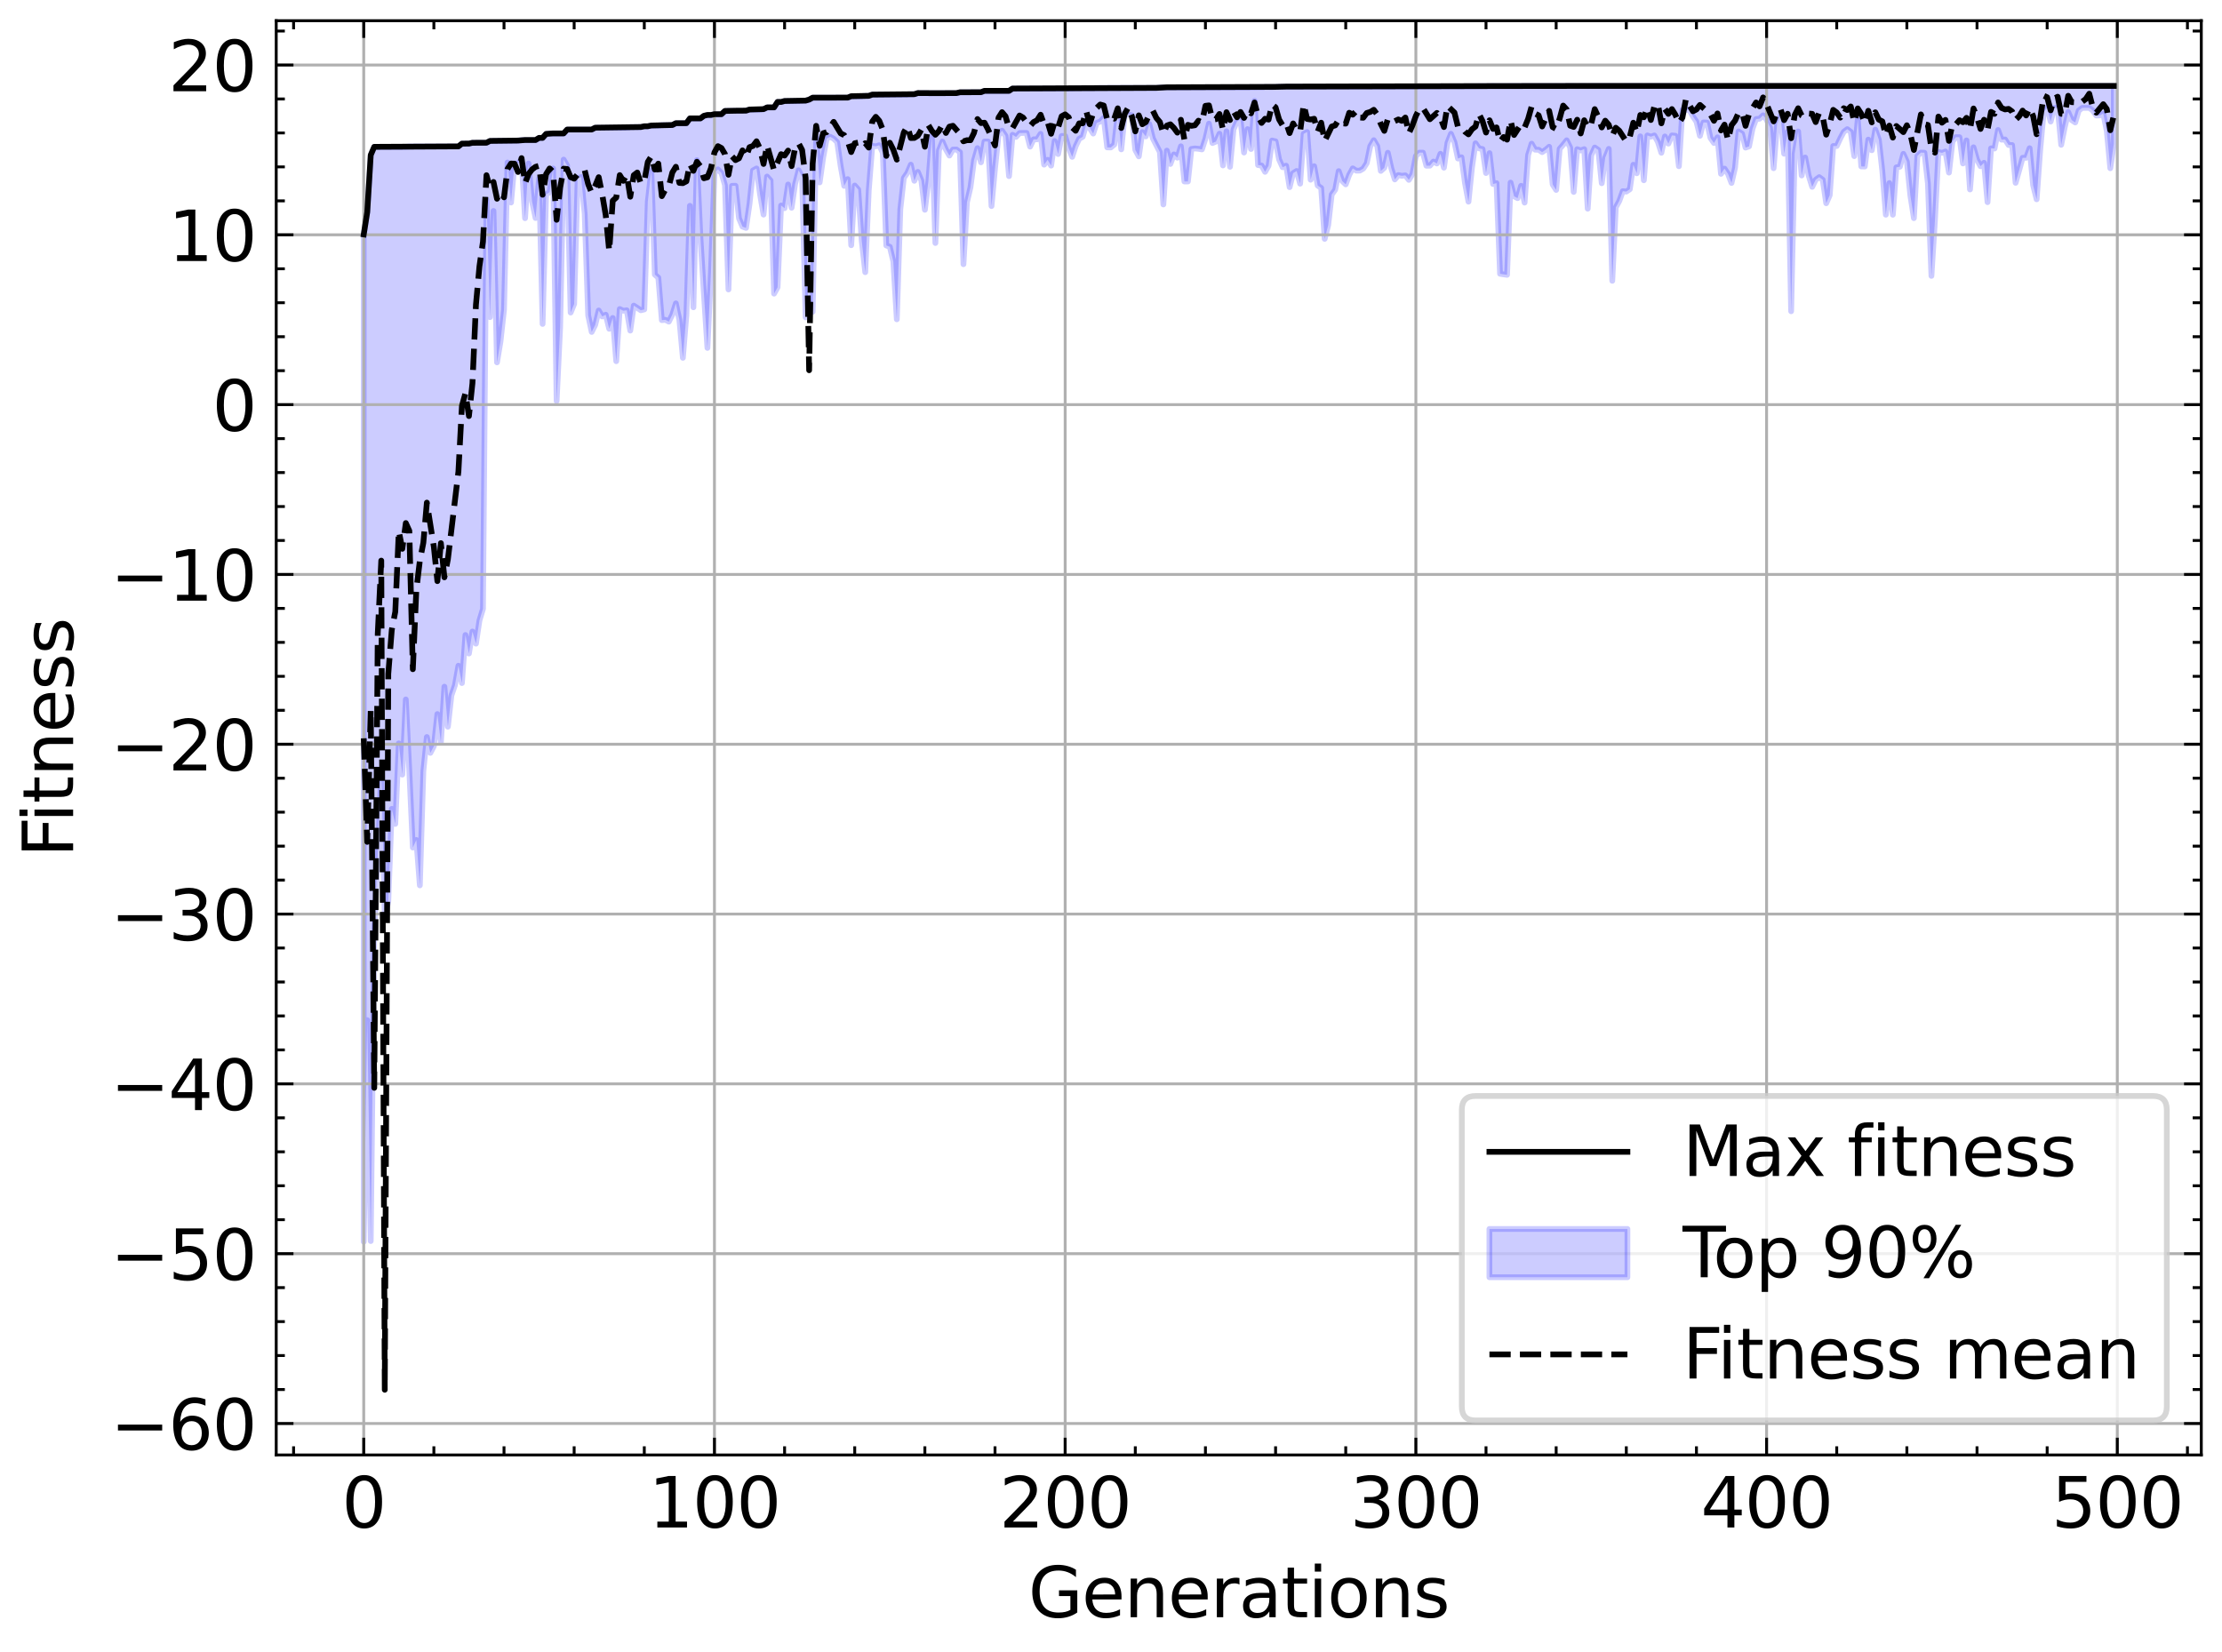 <?xml version="1.0" encoding="utf-8" standalone="no"?>
<!DOCTYPE svg PUBLIC "-//W3C//DTD SVG 1.1//EN"
  "http://www.w3.org/Graphics/SVG/1.1/DTD/svg11.dtd">
<svg xmlns:xlink="http://www.w3.org/1999/xlink" width="386.439pt" height="287.408pt" viewBox="0 0 386.439 287.408" xmlns="http://www.w3.org/2000/svg" version="1.1">
 <defs>
  <style type="text/css">*{stroke-linejoin: round; stroke-linecap: butt}</style>
 </defs>
 <g id="figure_1">
  <g id="patch_1">
   <path d="M 0 287.408 
L 386.439 287.408 
L 386.439 0 
L 0 0 
z
" style="fill: #ffffff"/>
  </g>
  <g id="axes_1">
   <g id="patch_2">
    <path d="M 48.039 253.08 
L 382.839 253.08 
L 382.839 3.6 
L 48.039 3.6 
z
" style="fill: #ffffff"/>
   </g>
   <g id="PolyCollection_1">
    <defs>
     <path id="mb438c69811" d="M 63.258 -246.631 
L 63.258 -71.408 
L 63.868 -109.967 
L 64.477 -71.534 
L 65.087 -125.455 
L 65.697 -138.607 
L 66.307 -153.205 
L 66.917 -127.893 
L 67.527 -130.563 
L 68.137 -146.711 
L 68.747 -144.094 
L 69.357 -158.106 
L 69.967 -152.671 
L 70.577 -165.741 
L 71.187 -153.289 
L 71.797 -139.983 
L 72.407 -141.298 
L 73.017 -133.402 
L 73.627 -153.289 
L 74.237 -159.207 
L 74.847 -156.447 
L 75.457 -157.611 
L 76.066 -163.207 
L 76.676 -158.276 
L 77.286 -167.968 
L 77.896 -160.999 
L 78.506 -166.444 
L 79.116 -168.203 
L 79.726 -171.612 
L 80.336 -168.591 
L 80.946 -176.955 
L 81.556 -173.735 
L 82.166 -177.555 
L 82.776 -175.451 
L 83.386 -179.491 
L 83.996 -181.508 
L 84.606 -252.666 
L 85.216 -232.243 
L 85.826 -250.714 
L 86.436 -224.377 
L 87.045 -228.028 
L 87.655 -233.547 
L 88.265 -259.145 
L 88.875 -252.179 
L 89.485 -258.987 
L 90.095 -258.972 
L 90.705 -259.699 
L 91.315 -249.452 
L 91.925 -258.963 
L 92.535 -252.354 
L 93.145 -249.485 
L 93.755 -256.357 
L 94.365 -231.059 
L 94.975 -253.598 
L 95.585 -253.981 
L 96.195 -258.097 
L 96.805 -217.654 
L 97.415 -230.467 
L 98.025 -259.647 
L 98.634 -258.605 
L 99.244 -233.041 
L 99.854 -234.533 
L 100.464 -256.36 
L 101.074 -256.613 
L 101.684 -250.223 
L 102.294 -232.554 
L 102.904 -229.667 
L 103.514 -230.887 
L 104.124 -233.401 
L 104.734 -232.37 
L 105.344 -232.666 
L 105.954 -230.216 
L 106.564 -232.101 
L 107.174 -224.581 
L 107.784 -233.657 
L 108.394 -233.359 
L 109.004 -233.439 
L 109.614 -229.902 
L 110.223 -234.249 
L 110.833 -233.855 
L 111.443 -233.438 
L 112.053 -233.587 
L 112.663 -252.335 
L 113.273 -257.777 
L 113.883 -239.643 
L 114.493 -239.124 
L 115.103 -231.721 
L 115.713 -231.778 
L 116.323 -231.46 
L 116.933 -232.696 
L 117.543 -234.64 
L 118.153 -231.767 
L 118.763 -225.166 
L 119.373 -232.608 
L 119.983 -251.611 
L 120.593 -233.954 
L 121.203 -259.556 
L 121.812 -246.091 
L 122.422 -236.303 
L 123.032 -226.892 
L 123.642 -239.959 
L 124.252 -257.355 
L 124.862 -257.944 
L 125.472 -257.307 
L 126.082 -255.203 
L 126.692 -237.058 
L 127.302 -255.084 
L 127.912 -255.094 
L 128.522 -249.446 
L 129.132 -247.987 
L 129.742 -247.761 
L 130.352 -251.943 
L 130.962 -257.763 
L 131.572 -258.106 
L 132.182 -253.619 
L 132.792 -250.079 
L 133.401 -256.702 
L 134.011 -256.01 
L 134.621 -236.332 
L 135.231 -237.426 
L 135.841 -251.659 
L 136.451 -251.198 
L 137.061 -255.315 
L 137.671 -251.272 
L 138.281 -255.409 
L 138.891 -257.791 
L 139.501 -256.623 
L 140.111 -232.208 
L 140.721 -235.49 
L 141.331 -233.173 
L 141.941 -263.495 
L 142.551 -255.677 
L 143.161 -259.997 
L 143.771 -263.312 
L 144.381 -263.617 
L 144.99 -263.287 
L 145.6 -262.684 
L 146.21 -258.486 
L 146.82 -255.076 
L 147.43 -256.257 
L 148.04 -244.753 
L 148.65 -255.136 
L 149.26 -254.435 
L 149.87 -245.518 
L 150.48 -240.059 
L 151.09 -254.312 
L 151.7 -262.052 
L 152.31 -261.96 
L 152.92 -262.143 
L 153.53 -260.857 
L 154.14 -244.709 
L 154.75 -244.488 
L 155.36 -241.935 
L 155.97 -231.865 
L 156.579 -251.008 
L 157.189 -256.457 
L 157.799 -257.342 
L 158.409 -258.764 
L 159.019 -255.96 
L 159.629 -257.508 
L 160.239 -256.016 
L 160.849 -250.919 
L 161.459 -255.88 
L 162.069 -263.775 
L 162.679 -245.139 
L 163.289 -261.253 
L 163.899 -262.799 
L 164.509 -261.404 
L 165.119 -260.344 
L 165.729 -261.392 
L 166.339 -261.406 
L 166.949 -260.94 
L 167.559 -241.449 
L 168.168 -252.224 
L 168.778 -254.832 
L 169.388 -259.499 
L 169.998 -261.644 
L 170.608 -259.175 
L 171.218 -262.792 
L 171.828 -262.792 
L 172.438 -251.562 
L 173.048 -258.132 
L 173.658 -263.865 
L 174.268 -264.681 
L 174.878 -263.774 
L 175.488 -256.771 
L 176.098 -263.961 
L 176.708 -263.59 
L 177.318 -264.266 
L 177.928 -264.284 
L 178.538 -264.284 
L 179.148 -261.902 
L 179.757 -263.173 
L 180.367 -263.167 
L 180.977 -264.126 
L 181.587 -258.768 
L 182.197 -259.605 
L 182.807 -258.601 
L 183.417 -262.883 
L 184.027 -260.616 
L 184.637 -263.751 
L 185.247 -263.75 
L 185.857 -261.66 
L 186.467 -260.123 
L 187.077 -261.989 
L 187.687 -263.265 
L 188.297 -263.613 
L 188.907 -265.736 
L 189.517 -265.168 
L 190.127 -264.174 
L 190.737 -266.049 
L 191.346 -266.265 
L 191.956 -266.913 
L 192.566 -261.773 
L 193.176 -261.756 
L 193.786 -262.252 
L 194.396 -267.604 
L 195.006 -261.428 
L 195.616 -267.537 
L 196.226 -267.486 
L 196.836 -267.353 
L 197.446 -261.337 
L 198.056 -260.206 
L 198.666 -264.441 
L 199.276 -263.685 
L 199.886 -265.834 
L 200.496 -263.35 
L 201.106 -262.143 
L 201.716 -260.963 
L 202.326 -251.843 
L 202.935 -261.207 
L 203.545 -258.886 
L 204.155 -260.551 
L 204.765 -259.978 
L 205.375 -261.962 
L 205.985 -255.843 
L 206.595 -255.843 
L 207.205 -261.497 
L 207.815 -261.585 
L 208.425 -261.525 
L 209.035 -261.419 
L 209.645 -263.289 
L 210.255 -265.904 
L 210.865 -262.528 
L 211.475 -262.781 
L 212.085 -264.153 
L 212.695 -258.631 
L 213.305 -264.578 
L 213.915 -258.394 
L 214.524 -264.895 
L 215.134 -266.278 
L 215.744 -266.615 
L 216.354 -260.873 
L 216.964 -264.953 
L 217.574 -261.488 
L 218.184 -269.869 
L 218.794 -258.693 
L 219.404 -258.62 
L 220.014 -257.518 
L 220.624 -258.577 
L 221.234 -262.967 
L 221.844 -262.824 
L 222.454 -259.67 
L 223.064 -258.318 
L 223.674 -258.588 
L 224.284 -254.851 
L 224.894 -257.291 
L 225.504 -257.667 
L 226.113 -255.459 
L 226.723 -264.13 
L 227.333 -264.45 
L 227.943 -256.148 
L 228.553 -258.502 
L 229.163 -255.136 
L 229.773 -254.712 
L 230.383 -245.857 
L 230.993 -248.242 
L 231.603 -253.57 
L 232.213 -254.407 
L 232.823 -257.646 
L 233.433 -255.923 
L 234.043 -255.337 
L 234.653 -257.009 
L 235.263 -258.121 
L 235.873 -257.727 
L 236.483 -257.727 
L 237.092 -258.081 
L 237.702 -259.035 
L 238.312 -261.992 
L 238.922 -263.026 
L 239.532 -261.991 
L 240.142 -257.675 
L 240.752 -258.216 
L 241.362 -260.838 
L 241.972 -258.14 
L 242.582 -256.199 
L 243.192 -256.952 
L 243.802 -256.828 
L 244.412 -256.903 
L 245.022 -256.12 
L 245.632 -257.111 
L 246.242 -260.273 
L 246.852 -260.861 
L 247.462 -260.86 
L 248.072 -258.581 
L 248.681 -258.588 
L 249.291 -259.304 
L 249.901 -258.971 
L 250.511 -260.658 
L 251.121 -258.239 
L 251.731 -262.554 
L 252.341 -264.137 
L 252.951 -262.672 
L 253.561 -259.832 
L 254.171 -260.061 
L 254.781 -255.592 
L 255.391 -252.328 
L 256.001 -258.303 
L 256.611 -262.488 
L 257.221 -261.602 
L 257.831 -261.482 
L 258.441 -257.309 
L 259.051 -260.77 
L 259.661 -255.4 
L 260.27 -255.55 
L 260.88 -239.786 
L 261.49 -239.687 
L 262.1 -239.604 
L 262.71 -255.646 
L 263.32 -253.266 
L 263.93 -252.936 
L 264.54 -255.086 
L 265.15 -252.166 
L 265.76 -260.459 
L 266.37 -262.422 
L 266.98 -261.369 
L 267.59 -261.36 
L 268.2 -260.944 
L 268.81 -261.359 
L 269.42 -261.877 
L 270.03 -255.326 
L 270.64 -254.373 
L 271.25 -261.531 
L 271.859 -262.233 
L 272.469 -263.003 
L 273.079 -261.753 
L 273.689 -254.024 
L 274.299 -261.458 
L 274.909 -261.238 
L 275.519 -261.468 
L 276.129 -251.109 
L 276.739 -260.383 
L 277.349 -261.751 
L 277.959 -261.338 
L 278.569 -255.534 
L 279.179 -260.006 
L 279.789 -261.512 
L 280.399 -238.562 
L 281.009 -251.332 
L 281.619 -252.454 
L 282.229 -254.154 
L 282.839 -254.081 
L 283.448 -254.491 
L 284.058 -258.753 
L 284.668 -257.272 
L 285.278 -263.693 
L 285.888 -256.052 
L 286.498 -263.848 
L 287.108 -263.634 
L 287.718 -263.848 
L 288.328 -262.735 
L 288.938 -260.83 
L 289.548 -263.675 
L 290.158 -262.426 
L 290.768 -263.85 
L 291.378 -263.791 
L 291.988 -258.494 
L 292.598 -268.295 
L 293.208 -268.296 
L 293.818 -268.295 
L 294.428 -267.149 
L 295.037 -266.254 
L 295.647 -263.78 
L 296.257 -266.114 
L 296.867 -266.091 
L 297.477 -263.409 
L 298.087 -262.531 
L 298.697 -263.523 
L 299.307 -257.17 
L 299.917 -258.08 
L 300.527 -257.171 
L 301.137 -255.584 
L 301.747 -258.216 
L 302.357 -264.55 
L 302.967 -264.164 
L 303.577 -261.734 
L 304.187 -261.949 
L 304.797 -265.044 
L 305.407 -266.7 
L 306.017 -266.757 
L 306.626 -267.348 
L 307.236 -266.613 
L 307.846 -265.185 
L 308.456 -258.152 
L 309.066 -265.912 
L 309.676 -267.246 
L 310.286 -260.67 
L 310.896 -264.479 
L 311.506 -233.269 
L 312.116 -260.693 
L 312.726 -264.543 
L 313.336 -256.881 
L 313.946 -260.014 
L 314.556 -256.877 
L 315.166 -254.903 
L 315.776 -256.145 
L 316.386 -256.596 
L 316.996 -256.144 
L 317.606 -252.055 
L 318.215 -253.449 
L 318.825 -262.009 
L 319.435 -262.008 
L 320.045 -263.322 
L 320.655 -264.478 
L 321.265 -264.943 
L 321.875 -264.477 
L 322.485 -260.25 
L 323.095 -266.62 
L 323.705 -258.459 
L 324.315 -258.445 
L 324.925 -263.125 
L 325.535 -261.277 
L 326.145 -264.849 
L 326.755 -263.126 
L 327.365 -257.664 
L 327.975 -250.06 
L 328.585 -255.57 
L 329.195 -250.056 
L 329.804 -258.302 
L 330.414 -258.399 
L 331.024 -260.647 
L 331.634 -259.298 
L 332.244 -253.39 
L 332.854 -249.462 
L 333.464 -260.289 
L 334.074 -260.866 
L 334.684 -260.844 
L 335.294 -255.501 
L 335.904 -239.415 
L 336.514 -249.086 
L 337.124 -260.971 
L 337.734 -260.82 
L 338.344 -261.053 
L 338.954 -257.385 
L 339.564 -262.819 
L 340.174 -263.552 
L 340.784 -263.544 
L 341.393 -258.974 
L 342.003 -262.985 
L 342.613 -254.451 
L 343.223 -261.788 
L 343.833 -259.638 
L 344.443 -258.497 
L 345.053 -259.089 
L 345.663 -252.243 
L 346.273 -261.603 
L 346.883 -261.574 
L 347.493 -264.795 
L 348.103 -263.114 
L 348.713 -263.148 
L 349.323 -262.181 
L 349.933 -262.181 
L 350.543 -255.604 
L 351.153 -257.764 
L 351.763 -259.96 
L 352.373 -259.96 
L 352.982 -261.628 
L 353.592 -255.185 
L 354.202 -252.743 
L 354.812 -261.233 
L 355.422 -267.919 
L 356.032 -268.653 
L 356.642 -266.263 
L 357.252 -268.653 
L 357.862 -268.648 
L 358.472 -262.219 
L 359.082 -265.236 
L 359.692 -267.916 
L 360.302 -266.519 
L 360.912 -266.105 
L 361.522 -268.173 
L 362.132 -268.647 
L 362.742 -268.648 
L 363.352 -268.647 
L 363.962 -268.195 
L 364.571 -267.318 
L 365.181 -267.334 
L 365.791 -267.654 
L 366.401 -264.628 
L 367.011 -258.145 
L 367.621 -262.378 
L 367.621 -272.458 
L 367.621 -272.458 
L 367.011 -272.461 
L 366.401 -272.463 
L 365.791 -272.459 
L 365.181 -272.461 
L 364.571 -272.461 
L 363.962 -272.462 
L 363.352 -272.46 
L 362.742 -272.461 
L 362.132 -272.461 
L 361.522 -272.463 
L 360.912 -272.459 
L 360.302 -272.459 
L 359.692 -272.459 
L 359.082 -272.465 
L 358.472 -272.461 
L 357.862 -272.465 
L 357.252 -272.46 
L 356.642 -272.463 
L 356.032 -272.463 
L 355.422 -272.464 
L 354.812 -272.436 
L 354.202 -272.46 
L 353.592 -272.463 
L 352.982 -272.461 
L 352.373 -272.462 
L 351.763 -272.466 
L 351.153 -272.455 
L 350.543 -272.463 
L 349.933 -272.461 
L 349.323 -272.46 
L 348.713 -272.462 
L 348.103 -272.462 
L 347.493 -272.455 
L 346.883 -272.462 
L 346.273 -272.461 
L 345.663 -272.46 
L 345.053 -272.462 
L 344.443 -272.461 
L 343.833 -272.466 
L 343.223 -272.462 
L 342.613 -272.463 
L 342.003 -272.462 
L 341.393 -272.463 
L 340.784 -272.461 
L 340.174 -272.459 
L 339.564 -272.457 
L 338.954 -272.461 
L 338.344 -272.436 
L 337.734 -272.46 
L 337.124 -272.462 
L 336.514 -272.462 
L 335.904 -272.455 
L 335.294 -272.461 
L 334.684 -272.459 
L 334.074 -272.461 
L 333.464 -272.463 
L 332.854 -272.46 
L 332.244 -272.462 
L 331.634 -272.461 
L 331.024 -272.458 
L 330.414 -272.459 
L 329.804 -272.462 
L 329.195 -272.461 
L 328.585 -272.463 
L 327.975 -272.461 
L 327.365 -272.459 
L 326.755 -272.461 
L 326.145 -272.46 
L 325.535 -272.458 
L 324.925 -272.461 
L 324.315 -272.462 
L 323.705 -272.461 
L 323.095 -272.463 
L 322.485 -272.462 
L 321.875 -272.461 
L 321.265 -272.461 
L 320.655 -272.463 
L 320.045 -272.462 
L 319.435 -272.453 
L 318.825 -272.462 
L 318.215 -272.46 
L 317.606 -272.462 
L 316.996 -272.463 
L 316.386 -272.462 
L 315.776 -272.461 
L 315.166 -272.462 
L 314.556 -272.453 
L 313.946 -272.463 
L 313.336 -272.465 
L 312.726 -272.463 
L 312.116 -272.462 
L 311.506 -272.463 
L 310.896 -272.462 
L 310.286 -272.467 
L 309.676 -272.461 
L 309.066 -272.46 
L 308.456 -272.463 
L 307.846 -272.46 
L 307.236 -272.463 
L 306.626 -272.461 
L 306.017 -272.458 
L 305.407 -272.461 
L 304.797 -272.454 
L 304.187 -272.46 
L 303.577 -272.461 
L 302.967 -272.463 
L 302.357 -272.461 
L 301.747 -272.461 
L 301.137 -272.461 
L 300.527 -272.463 
L 299.917 -272.463 
L 299.307 -272.438 
L 298.697 -272.46 
L 298.087 -272.46 
L 297.477 -272.462 
L 296.867 -272.459 
L 296.257 -272.463 
L 295.647 -272.459 
L 295.037 -272.461 
L 294.428 -272.458 
L 293.818 -272.461 
L 293.208 -272.458 
L 292.598 -272.464 
L 291.988 -272.462 
L 291.378 -272.462 
L 290.768 -272.444 
L 290.158 -272.462 
L 289.548 -272.462 
L 288.938 -272.463 
L 288.328 -272.462 
L 287.718 -272.459 
L 287.108 -272.456 
L 286.498 -272.461 
L 285.888 -272.438 
L 285.278 -272.459 
L 284.668 -272.458 
L 284.058 -272.455 
L 283.448 -272.457 
L 282.839 -272.462 
L 282.229 -272.451 
L 281.619 -272.447 
L 281.009 -272.454 
L 280.399 -272.461 
L 279.789 -272.46 
L 279.179 -272.459 
L 278.569 -272.463 
L 277.959 -272.461 
L 277.349 -272.462 
L 276.739 -272.46 
L 276.129 -272.441 
L 275.519 -272.461 
L 274.909 -272.461 
L 274.299 -272.437 
L 273.689 -272.456 
L 273.079 -272.461 
L 272.469 -272.463 
L 271.859 -272.462 
L 271.25 -272.444 
L 270.64 -272.458 
L 270.03 -272.443 
L 269.42 -272.462 
L 268.81 -272.463 
L 268.2 -272.46 
L 267.59 -272.457 
L 266.98 -272.448 
L 266.37 -272.459 
L 265.76 -272.458 
L 265.15 -272.458 
L 264.54 -272.448 
L 263.93 -272.462 
L 263.32 -272.458 
L 262.71 -272.461 
L 262.1 -272.437 
L 261.49 -272.44 
L 260.88 -272.436 
L 260.27 -272.437 
L 259.661 -272.459 
L 259.051 -272.436 
L 258.441 -272.436 
L 257.831 -272.436 
L 257.221 -272.428 
L 256.611 -272.407 
L 256.001 -272.405 
L 255.391 -272.4 
L 254.781 -272.399 
L 254.171 -272.393 
L 253.561 -272.396 
L 252.951 -272.396 
L 252.341 -272.395 
L 251.731 -272.393 
L 251.121 -272.393 
L 250.511 -272.396 
L 249.901 -272.39 
L 249.291 -272.389 
L 248.681 -272.383 
L 248.072 -272.375 
L 247.462 -272.368 
L 246.852 -272.363 
L 246.242 -272.352 
L 245.632 -272.367 
L 245.022 -272.363 
L 244.412 -272.354 
L 243.802 -272.36 
L 243.192 -272.362 
L 242.582 -272.353 
L 241.972 -272.356 
L 241.362 -272.363 
L 240.752 -272.362 
L 240.142 -272.363 
L 239.532 -272.361 
L 238.922 -272.353 
L 238.312 -272.362 
L 237.702 -272.359 
L 237.092 -272.374 
L 236.483 -272.363 
L 235.873 -272.362 
L 235.263 -272.348 
L 234.653 -272.352 
L 234.043 -272.376 
L 233.433 -272.357 
L 232.823 -272.358 
L 232.213 -272.361 
L 231.603 -272.363 
L 230.993 -272.357 
L 230.383 -272.346 
L 229.773 -272.361 
L 229.163 -272.361 
L 228.553 -272.362 
L 227.943 -272.357 
L 227.333 -272.347 
L 226.723 -272.347 
L 226.113 -272.344 
L 225.504 -272.344 
L 224.894 -272.347 
L 224.284 -272.344 
L 223.674 -272.344 
L 223.064 -272.344 
L 222.454 -272.344 
L 221.844 -272.298 
L 221.234 -272.257 
L 220.624 -272.261 
L 220.014 -272.278 
L 219.404 -272.256 
L 218.794 -272.256 
L 218.184 -272.237 
L 217.574 -272.249 
L 216.964 -272.231 
L 216.354 -272.231 
L 215.744 -272.231 
L 215.134 -272.231 
L 214.524 -272.231 
L 213.915 -272.231 
L 213.305 -272.231 
L 212.695 -272.231 
L 212.085 -272.226 
L 211.475 -272.233 
L 210.865 -272.222 
L 210.255 -272.222 
L 209.645 -272.244 
L 209.035 -272.224 
L 208.425 -272.222 
L 207.815 -272.227 
L 207.205 -272.232 
L 206.595 -272.228 
L 205.985 -272.222 
L 205.375 -272.221 
L 204.765 -272.221 
L 204.155 -272.221 
L 203.545 -272.222 
L 202.935 -272.222 
L 202.326 -272.221 
L 201.716 -272.187 
L 201.106 -272.123 
L 200.496 -272.122 
L 199.886 -272.122 
L 199.276 -272.122 
L 198.666 -272.121 
L 198.056 -272.121 
L 197.446 -272.121 
L 196.836 -272.122 
L 196.226 -272.121 
L 195.616 -272.121 
L 195.006 -272.122 
L 194.396 -272.122 
L 193.786 -272.121 
L 193.176 -272.122 
L 192.566 -272.122 
L 191.956 -272.121 
L 191.346 -272.12 
L 190.737 -272.094 
L 190.127 -272.091 
L 189.517 -272.086 
L 188.907 -272.096 
L 188.297 -272.087 
L 187.687 -272.086 
L 187.077 -272.084 
L 186.467 -272.01 
L 185.857 -272.01 
L 185.247 -272.01 
L 184.637 -272.016 
L 184.027 -272.015 
L 183.417 -272.01 
L 182.807 -272.01 
L 182.197 -272.01 
L 181.587 -272.01 
L 180.977 -272.009 
L 180.367 -272.009 
L 179.757 -272.009 
L 179.148 -272.009 
L 178.538 -272.008 
L 177.928 -272.009 
L 177.318 -272.009 
L 176.708 -272.009 
L 176.098 -272.009 
L 175.488 -271.608 
L 174.878 -271.608 
L 174.268 -271.608 
L 173.658 -271.608 
L 173.048 -271.608 
L 172.438 -271.608 
L 171.828 -271.608 
L 171.218 -271.608 
L 170.608 -271.37 
L 169.998 -271.365 
L 169.388 -271.365 
L 168.778 -271.365 
L 168.168 -271.365 
L 167.559 -271.365 
L 166.949 -271.354 
L 166.339 -271.216 
L 165.729 -271.202 
L 165.119 -271.203 
L 164.509 -271.202 
L 163.899 -271.214 
L 163.289 -271.201 
L 162.679 -271.201 
L 162.069 -271.198 
L 161.459 -271.197 
L 160.849 -271.221 
L 160.239 -271.198 
L 159.629 -271.22 
L 159.019 -271.023 
L 158.409 -271.023 
L 157.799 -270.951 
L 157.189 -270.95 
L 156.579 -270.95 
L 155.97 -270.95 
L 155.36 -270.95 
L 154.75 -270.95 
L 154.14 -270.95 
L 153.53 -270.95 
L 152.92 -270.95 
L 152.31 -270.95 
L 151.7 -270.95 
L 151.09 -270.736 
L 150.48 -270.736 
L 149.87 -270.672 
L 149.26 -270.671 
L 148.65 -270.671 
L 148.04 -270.672 
L 147.43 -270.428 
L 146.82 -270.428 
L 146.21 -270.418 
L 145.6 -270.428 
L 144.99 -270.434 
L 144.381 -270.418 
L 143.771 -270.416 
L 143.161 -270.416 
L 142.551 -270.418 
L 141.941 -270.417 
L 141.331 -270.418 
L 140.721 -270.083 
L 140.111 -269.907 
L 139.501 -269.908 
L 138.891 -269.84 
L 138.281 -269.84 
L 137.671 -269.841 
L 137.061 -269.84 
L 136.451 -269.84 
L 135.841 -269.67 
L 135.231 -269.681 
L 134.621 -268.726 
L 134.011 -268.726 
L 133.401 -268.726 
L 132.792 -268.424 
L 132.182 -268.354 
L 131.572 -268.355 
L 130.962 -268.356 
L 130.352 -268.355 
L 129.742 -268.161 
L 129.132 -268.146 
L 128.522 -268.147 
L 127.912 -268.146 
L 127.302 -268.146 
L 126.692 -268.147 
L 126.082 -268.108 
L 125.472 -267.545 
L 124.862 -267.545 
L 124.252 -267.545 
L 123.642 -267.408 
L 123.032 -267.408 
L 122.422 -267.264 
L 121.812 -266.811 
L 121.203 -266.811 
L 120.593 -266.81 
L 119.983 -266.81 
L 119.373 -265.981 
L 118.763 -265.982 
L 118.153 -265.981 
L 117.543 -265.981 
L 116.933 -265.66 
L 116.323 -265.66 
L 115.713 -265.66 
L 115.103 -265.66 
L 114.493 -265.576 
L 113.883 -265.572 
L 113.273 -265.572 
L 112.663 -265.445 
L 112.053 -265.444 
L 111.443 -265.31 
L 110.833 -265.309 
L 110.223 -265.31 
L 109.614 -265.309 
L 109.004 -265.199 
L 108.394 -265.199 
L 107.784 -265.199 
L 107.174 -265.198 
L 106.564 -265.199 
L 105.954 -265.199 
L 105.344 -265.198 
L 104.734 -265.198 
L 104.124 -265.198 
L 103.514 -265.197 
L 102.904 -264.877 
L 102.294 -264.876 
L 101.684 -264.876 
L 101.074 -264.877 
L 100.464 -264.877 
L 99.854 -264.876 
L 99.244 -264.876 
L 98.634 -264.87 
L 98.025 -264.199 
L 97.415 -264.199 
L 96.805 -264.199 
L 96.195 -264.199 
L 95.585 -264.199 
L 94.975 -264.115 
L 94.365 -263.424 
L 93.755 -263.426 
L 93.145 -263.053 
L 92.535 -263.053 
L 91.925 -263.053 
L 91.315 -263.053 
L 90.705 -263.053 
L 90.095 -262.955 
L 89.485 -262.955 
L 88.875 -262.939 
L 88.265 -262.939 
L 87.655 -262.939 
L 87.045 -262.939 
L 86.436 -262.939 
L 85.826 -262.897 
L 85.216 -262.897 
L 84.606 -262.582 
L 83.996 -262.582 
L 83.386 -262.582 
L 82.776 -262.578 
L 82.166 -262.57 
L 81.556 -262.429 
L 80.946 -262.429 
L 80.336 -262.427 
L 79.726 -261.944 
L 79.116 -261.944 
L 78.506 -261.944 
L 77.896 -261.944 
L 77.286 -261.944 
L 76.676 -261.944 
L 76.066 -261.944 
L 75.457 -261.943 
L 74.847 -261.944 
L 74.237 -261.943 
L 73.627 -261.944 
L 73.017 -261.943 
L 72.407 -261.943 
L 71.797 -261.943 
L 71.187 -261.944 
L 70.577 -261.866 
L 69.967 -261.866 
L 69.357 -261.866 
L 68.747 -261.866 
L 68.137 -261.866 
L 67.527 -261.866 
L 66.917 -261.866 
L 66.307 -261.866 
L 65.697 -261.866 
L 65.087 -261.866 
L 64.477 -260.446 
L 63.868 -250.512 
L 63.258 -246.631 
z
" style="stroke: #0000ff; stroke-opacity: 0.2"/>
    </defs>
    <g clip-path="url(#p05d26693e6)">
     <use xlink:href="#mb438c69811" x="0" y="287.408" style="fill: #0000ff; fill-opacity: 0.2; stroke: #0000ff; stroke-opacity: 0.2"/>
    </g>
   </g>
   <g id="matplotlib.axis_1">
    <g id="xtick_1">
     <g id="line2d_1">
      <path d="M 63.258 253.08 
L 63.258 3.6 
" clip-path="url(#p05d26693e6)" style="fill: none; stroke: #b0b0b0; stroke-width: 0.5; stroke-linecap: square"/>
     </g>
     <g id="line2d_2">
      <defs>
       <path id="me1fb475ddc" d="M 0 0 
L 0 -3 
" style="stroke: #000000; stroke-width: 0.5"/>
      </defs>
      <g>
       <use xlink:href="#me1fb475ddc" x="63.258" y="253.08" style="stroke: #000000; stroke-width: 0.5"/>
      </g>
     </g>
     <g id="line2d_3">
      <defs>
       <path id="m036f65563b" d="M 0 0 
L 0 3 
" style="stroke: #000000; stroke-width: 0.5"/>
      </defs>
      <g>
       <use xlink:href="#m036f65563b" x="63.258" y="3.6" style="stroke: #000000; stroke-width: 0.5"/>
      </g>
     </g>
     <g id="text_1">
      <!-- 0 -->
      <g transform="translate(59.44 265.698) scale(0.12 -0.12)">
       <defs>
        <path id="DejaVuSans-30" d="M 2034 4250 
Q 1547 4250 1301 3770 
Q 1056 3291 1056 2328 
Q 1056 1369 1301 889 
Q 1547 409 2034 409 
Q 2525 409 2770 889 
Q 3016 1369 3016 2328 
Q 3016 3291 2770 3770 
Q 2525 4250 2034 4250 
z
M 2034 4750 
Q 2819 4750 3233 4129 
Q 3647 3509 3647 2328 
Q 3647 1150 3233 529 
Q 2819 -91 2034 -91 
Q 1250 -91 836 529 
Q 422 1150 422 2328 
Q 422 3509 836 4129 
Q 1250 4750 2034 4750 
z
" transform="scale(0.016)"/>
       </defs>
       <use xlink:href="#DejaVuSans-30"/>
      </g>
     </g>
    </g>
    <g id="xtick_2">
     <g id="line2d_4">
      <path d="M 124.252 253.08 
L 124.252 3.6 
" clip-path="url(#p05d26693e6)" style="fill: none; stroke: #b0b0b0; stroke-width: 0.5; stroke-linecap: square"/>
     </g>
     <g id="line2d_5">
      <g>
       <use xlink:href="#me1fb475ddc" x="124.252" y="253.08" style="stroke: #000000; stroke-width: 0.5"/>
      </g>
     </g>
     <g id="line2d_6">
      <g>
       <use xlink:href="#m036f65563b" x="124.252" y="3.6" style="stroke: #000000; stroke-width: 0.5"/>
      </g>
     </g>
     <g id="text_2">
      <!-- 100 -->
      <g transform="translate(112.8 265.698) scale(0.12 -0.12)">
       <defs>
        <path id="DejaVuSans-31" d="M 794 531 
L 1825 531 
L 1825 4091 
L 703 3866 
L 703 4441 
L 1819 4666 
L 2450 4666 
L 2450 531 
L 3481 531 
L 3481 0 
L 794 0 
L 794 531 
z
" transform="scale(0.016)"/>
       </defs>
       <use xlink:href="#DejaVuSans-31"/>
       <use xlink:href="#DejaVuSans-30" x="63.623"/>
       <use xlink:href="#DejaVuSans-30" x="127.246"/>
      </g>
     </g>
    </g>
    <g id="xtick_3">
     <g id="line2d_7">
      <path d="M 185.247 253.08 
L 185.247 3.6 
" clip-path="url(#p05d26693e6)" style="fill: none; stroke: #b0b0b0; stroke-width: 0.5; stroke-linecap: square"/>
     </g>
     <g id="line2d_8">
      <g>
       <use xlink:href="#me1fb475ddc" x="185.247" y="253.08" style="stroke: #000000; stroke-width: 0.5"/>
      </g>
     </g>
     <g id="line2d_9">
      <g>
       <use xlink:href="#m036f65563b" x="185.247" y="3.6" style="stroke: #000000; stroke-width: 0.5"/>
      </g>
     </g>
     <g id="text_3">
      <!-- 200 -->
      <g transform="translate(173.794 265.698) scale(0.12 -0.12)">
       <defs>
        <path id="DejaVuSans-32" d="M 1228 531 
L 3431 531 
L 3431 0 
L 469 0 
L 469 531 
Q 828 903 1448 1529 
Q 2069 2156 2228 2338 
Q 2531 2678 2651 2914 
Q 2772 3150 2772 3378 
Q 2772 3750 2511 3984 
Q 2250 4219 1831 4219 
Q 1534 4219 1204 4116 
Q 875 4013 500 3803 
L 500 4441 
Q 881 4594 1212 4672 
Q 1544 4750 1819 4750 
Q 2544 4750 2975 4387 
Q 3406 4025 3406 3419 
Q 3406 3131 3298 2873 
Q 3191 2616 2906 2266 
Q 2828 2175 2409 1742 
Q 1991 1309 1228 531 
z
" transform="scale(0.016)"/>
       </defs>
       <use xlink:href="#DejaVuSans-32"/>
       <use xlink:href="#DejaVuSans-30" x="63.623"/>
       <use xlink:href="#DejaVuSans-30" x="127.246"/>
      </g>
     </g>
    </g>
    <g id="xtick_4">
     <g id="line2d_10">
      <path d="M 246.242 253.08 
L 246.242 3.6 
" clip-path="url(#p05d26693e6)" style="fill: none; stroke: #b0b0b0; stroke-width: 0.5; stroke-linecap: square"/>
     </g>
     <g id="line2d_11">
      <g>
       <use xlink:href="#me1fb475ddc" x="246.242" y="253.08" style="stroke: #000000; stroke-width: 0.5"/>
      </g>
     </g>
     <g id="line2d_12">
      <g>
       <use xlink:href="#m036f65563b" x="246.242" y="3.6" style="stroke: #000000; stroke-width: 0.5"/>
      </g>
     </g>
     <g id="text_4">
      <!-- 300 -->
      <g transform="translate(234.789 265.698) scale(0.12 -0.12)">
       <defs>
        <path id="DejaVuSans-33" d="M 2597 2516 
Q 3050 2419 3304 2112 
Q 3559 1806 3559 1356 
Q 3559 666 3084 287 
Q 2609 -91 1734 -91 
Q 1441 -91 1130 -33 
Q 819 25 488 141 
L 488 750 
Q 750 597 1062 519 
Q 1375 441 1716 441 
Q 2309 441 2620 675 
Q 2931 909 2931 1356 
Q 2931 1769 2642 2001 
Q 2353 2234 1838 2234 
L 1294 2234 
L 1294 2753 
L 1863 2753 
Q 2328 2753 2575 2939 
Q 2822 3125 2822 3475 
Q 2822 3834 2567 4026 
Q 2313 4219 1838 4219 
Q 1578 4219 1281 4162 
Q 984 4106 628 3988 
L 628 4550 
Q 988 4650 1302 4700 
Q 1616 4750 1894 4750 
Q 2613 4750 3031 4423 
Q 3450 4097 3450 3541 
Q 3450 3153 3228 2886 
Q 3006 2619 2597 2516 
z
" transform="scale(0.016)"/>
       </defs>
       <use xlink:href="#DejaVuSans-33"/>
       <use xlink:href="#DejaVuSans-30" x="63.623"/>
       <use xlink:href="#DejaVuSans-30" x="127.246"/>
      </g>
     </g>
    </g>
    <g id="xtick_5">
     <g id="line2d_13">
      <path d="M 307.236 253.08 
L 307.236 3.6 
" clip-path="url(#p05d26693e6)" style="fill: none; stroke: #b0b0b0; stroke-width: 0.5; stroke-linecap: square"/>
     </g>
     <g id="line2d_14">
      <g>
       <use xlink:href="#me1fb475ddc" x="307.236" y="253.08" style="stroke: #000000; stroke-width: 0.5"/>
      </g>
     </g>
     <g id="line2d_15">
      <g>
       <use xlink:href="#m036f65563b" x="307.236" y="3.6" style="stroke: #000000; stroke-width: 0.5"/>
      </g>
     </g>
     <g id="text_5">
      <!-- 400 -->
      <g transform="translate(295.784 265.698) scale(0.12 -0.12)">
       <defs>
        <path id="DejaVuSans-34" d="M 2419 4116 
L 825 1625 
L 2419 1625 
L 2419 4116 
z
M 2253 4666 
L 3047 4666 
L 3047 1625 
L 3713 1625 
L 3713 1100 
L 3047 1100 
L 3047 0 
L 2419 0 
L 2419 1100 
L 313 1100 
L 313 1709 
L 2253 4666 
z
" transform="scale(0.016)"/>
       </defs>
       <use xlink:href="#DejaVuSans-34"/>
       <use xlink:href="#DejaVuSans-30" x="63.623"/>
       <use xlink:href="#DejaVuSans-30" x="127.246"/>
      </g>
     </g>
    </g>
    <g id="xtick_6">
     <g id="line2d_16">
      <path d="M 368.231 253.08 
L 368.231 3.6 
" clip-path="url(#p05d26693e6)" style="fill: none; stroke: #b0b0b0; stroke-width: 0.5; stroke-linecap: square"/>
     </g>
     <g id="line2d_17">
      <g>
       <use xlink:href="#me1fb475ddc" x="368.231" y="253.08" style="stroke: #000000; stroke-width: 0.5"/>
      </g>
     </g>
     <g id="line2d_18">
      <g>
       <use xlink:href="#m036f65563b" x="368.231" y="3.6" style="stroke: #000000; stroke-width: 0.5"/>
      </g>
     </g>
     <g id="text_6">
      <!-- 500 -->
      <g transform="translate(356.779 265.698) scale(0.12 -0.12)">
       <defs>
        <path id="DejaVuSans-35" d="M 691 4666 
L 3169 4666 
L 3169 4134 
L 1269 4134 
L 1269 2991 
Q 1406 3038 1543 3061 
Q 1681 3084 1819 3084 
Q 2600 3084 3056 2656 
Q 3513 2228 3513 1497 
Q 3513 744 3044 326 
Q 2575 -91 1722 -91 
Q 1428 -91 1123 -41 
Q 819 9 494 109 
L 494 744 
Q 775 591 1075 516 
Q 1375 441 1709 441 
Q 2250 441 2565 725 
Q 2881 1009 2881 1497 
Q 2881 1984 2565 2268 
Q 2250 2553 1709 2553 
Q 1456 2553 1204 2497 
Q 953 2441 691 2322 
L 691 4666 
z
" transform="scale(0.016)"/>
       </defs>
       <use xlink:href="#DejaVuSans-35"/>
       <use xlink:href="#DejaVuSans-30" x="63.623"/>
       <use xlink:href="#DejaVuSans-30" x="127.246"/>
      </g>
     </g>
    </g>
    <g id="xtick_7">
     <g id="line2d_19">
      <defs>
       <path id="md6b6f1ac0c" d="M 0 0 
L 0 -1.5 
" style="stroke: #000000; stroke-width: 0.5"/>
      </defs>
      <g>
       <use xlink:href="#md6b6f1ac0c" x="51.059" y="253.08" style="stroke: #000000; stroke-width: 0.5"/>
      </g>
     </g>
     <g id="line2d_20">
      <defs>
       <path id="m29db1fe838" d="M 0 0 
L 0 1.5 
" style="stroke: #000000; stroke-width: 0.5"/>
      </defs>
      <g>
       <use xlink:href="#m29db1fe838" x="51.059" y="3.6" style="stroke: #000000; stroke-width: 0.5"/>
      </g>
     </g>
    </g>
    <g id="xtick_8">
     <g id="line2d_21">
      <g>
       <use xlink:href="#md6b6f1ac0c" x="75.457" y="253.08" style="stroke: #000000; stroke-width: 0.5"/>
      </g>
     </g>
     <g id="line2d_22">
      <g>
       <use xlink:href="#m29db1fe838" x="75.457" y="3.6" style="stroke: #000000; stroke-width: 0.5"/>
      </g>
     </g>
    </g>
    <g id="xtick_9">
     <g id="line2d_23">
      <g>
       <use xlink:href="#md6b6f1ac0c" x="87.655" y="253.08" style="stroke: #000000; stroke-width: 0.5"/>
      </g>
     </g>
     <g id="line2d_24">
      <g>
       <use xlink:href="#m29db1fe838" x="87.655" y="3.6" style="stroke: #000000; stroke-width: 0.5"/>
      </g>
     </g>
    </g>
    <g id="xtick_10">
     <g id="line2d_25">
      <g>
       <use xlink:href="#md6b6f1ac0c" x="99.854" y="253.08" style="stroke: #000000; stroke-width: 0.5"/>
      </g>
     </g>
     <g id="line2d_26">
      <g>
       <use xlink:href="#m29db1fe838" x="99.854" y="3.6" style="stroke: #000000; stroke-width: 0.5"/>
      </g>
     </g>
    </g>
    <g id="xtick_11">
     <g id="line2d_27">
      <g>
       <use xlink:href="#md6b6f1ac0c" x="112.053" y="253.08" style="stroke: #000000; stroke-width: 0.5"/>
      </g>
     </g>
     <g id="line2d_28">
      <g>
       <use xlink:href="#m29db1fe838" x="112.053" y="3.6" style="stroke: #000000; stroke-width: 0.5"/>
      </g>
     </g>
    </g>
    <g id="xtick_12">
     <g id="line2d_29">
      <g>
       <use xlink:href="#md6b6f1ac0c" x="136.451" y="253.08" style="stroke: #000000; stroke-width: 0.5"/>
      </g>
     </g>
     <g id="line2d_30">
      <g>
       <use xlink:href="#m29db1fe838" x="136.451" y="3.6" style="stroke: #000000; stroke-width: 0.5"/>
      </g>
     </g>
    </g>
    <g id="xtick_13">
     <g id="line2d_31">
      <g>
       <use xlink:href="#md6b6f1ac0c" x="148.65" y="253.08" style="stroke: #000000; stroke-width: 0.5"/>
      </g>
     </g>
     <g id="line2d_32">
      <g>
       <use xlink:href="#m29db1fe838" x="148.65" y="3.6" style="stroke: #000000; stroke-width: 0.5"/>
      </g>
     </g>
    </g>
    <g id="xtick_14">
     <g id="line2d_33">
      <g>
       <use xlink:href="#md6b6f1ac0c" x="160.849" y="253.08" style="stroke: #000000; stroke-width: 0.5"/>
      </g>
     </g>
     <g id="line2d_34">
      <g>
       <use xlink:href="#m29db1fe838" x="160.849" y="3.6" style="stroke: #000000; stroke-width: 0.5"/>
      </g>
     </g>
    </g>
    <g id="xtick_15">
     <g id="line2d_35">
      <g>
       <use xlink:href="#md6b6f1ac0c" x="173.048" y="253.08" style="stroke: #000000; stroke-width: 0.5"/>
      </g>
     </g>
     <g id="line2d_36">
      <g>
       <use xlink:href="#m29db1fe838" x="173.048" y="3.6" style="stroke: #000000; stroke-width: 0.5"/>
      </g>
     </g>
    </g>
    <g id="xtick_16">
     <g id="line2d_37">
      <g>
       <use xlink:href="#md6b6f1ac0c" x="197.446" y="253.08" style="stroke: #000000; stroke-width: 0.5"/>
      </g>
     </g>
     <g id="line2d_38">
      <g>
       <use xlink:href="#m29db1fe838" x="197.446" y="3.6" style="stroke: #000000; stroke-width: 0.5"/>
      </g>
     </g>
    </g>
    <g id="xtick_17">
     <g id="line2d_39">
      <g>
       <use xlink:href="#md6b6f1ac0c" x="209.645" y="253.08" style="stroke: #000000; stroke-width: 0.5"/>
      </g>
     </g>
     <g id="line2d_40">
      <g>
       <use xlink:href="#m29db1fe838" x="209.645" y="3.6" style="stroke: #000000; stroke-width: 0.5"/>
      </g>
     </g>
    </g>
    <g id="xtick_18">
     <g id="line2d_41">
      <g>
       <use xlink:href="#md6b6f1ac0c" x="221.844" y="253.08" style="stroke: #000000; stroke-width: 0.5"/>
      </g>
     </g>
     <g id="line2d_42">
      <g>
       <use xlink:href="#m29db1fe838" x="221.844" y="3.6" style="stroke: #000000; stroke-width: 0.5"/>
      </g>
     </g>
    </g>
    <g id="xtick_19">
     <g id="line2d_43">
      <g>
       <use xlink:href="#md6b6f1ac0c" x="234.043" y="253.08" style="stroke: #000000; stroke-width: 0.5"/>
      </g>
     </g>
     <g id="line2d_44">
      <g>
       <use xlink:href="#m29db1fe838" x="234.043" y="3.6" style="stroke: #000000; stroke-width: 0.5"/>
      </g>
     </g>
    </g>
    <g id="xtick_20">
     <g id="line2d_45">
      <g>
       <use xlink:href="#md6b6f1ac0c" x="258.441" y="253.08" style="stroke: #000000; stroke-width: 0.5"/>
      </g>
     </g>
     <g id="line2d_46">
      <g>
       <use xlink:href="#m29db1fe838" x="258.441" y="3.6" style="stroke: #000000; stroke-width: 0.5"/>
      </g>
     </g>
    </g>
    <g id="xtick_21">
     <g id="line2d_47">
      <g>
       <use xlink:href="#md6b6f1ac0c" x="270.64" y="253.08" style="stroke: #000000; stroke-width: 0.5"/>
      </g>
     </g>
     <g id="line2d_48">
      <g>
       <use xlink:href="#m29db1fe838" x="270.64" y="3.6" style="stroke: #000000; stroke-width: 0.5"/>
      </g>
     </g>
    </g>
    <g id="xtick_22">
     <g id="line2d_49">
      <g>
       <use xlink:href="#md6b6f1ac0c" x="282.839" y="253.08" style="stroke: #000000; stroke-width: 0.5"/>
      </g>
     </g>
     <g id="line2d_50">
      <g>
       <use xlink:href="#m29db1fe838" x="282.839" y="3.6" style="stroke: #000000; stroke-width: 0.5"/>
      </g>
     </g>
    </g>
    <g id="xtick_23">
     <g id="line2d_51">
      <g>
       <use xlink:href="#md6b6f1ac0c" x="295.037" y="253.08" style="stroke: #000000; stroke-width: 0.5"/>
      </g>
     </g>
     <g id="line2d_52">
      <g>
       <use xlink:href="#m29db1fe838" x="295.037" y="3.6" style="stroke: #000000; stroke-width: 0.5"/>
      </g>
     </g>
    </g>
    <g id="xtick_24">
     <g id="line2d_53">
      <g>
       <use xlink:href="#md6b6f1ac0c" x="319.435" y="253.08" style="stroke: #000000; stroke-width: 0.5"/>
      </g>
     </g>
     <g id="line2d_54">
      <g>
       <use xlink:href="#m29db1fe838" x="319.435" y="3.6" style="stroke: #000000; stroke-width: 0.5"/>
      </g>
     </g>
    </g>
    <g id="xtick_25">
     <g id="line2d_55">
      <g>
       <use xlink:href="#md6b6f1ac0c" x="331.634" y="253.08" style="stroke: #000000; stroke-width: 0.5"/>
      </g>
     </g>
     <g id="line2d_56">
      <g>
       <use xlink:href="#m29db1fe838" x="331.634" y="3.6" style="stroke: #000000; stroke-width: 0.5"/>
      </g>
     </g>
    </g>
    <g id="xtick_26">
     <g id="line2d_57">
      <g>
       <use xlink:href="#md6b6f1ac0c" x="343.833" y="253.08" style="stroke: #000000; stroke-width: 0.5"/>
      </g>
     </g>
     <g id="line2d_58">
      <g>
       <use xlink:href="#m29db1fe838" x="343.833" y="3.6" style="stroke: #000000; stroke-width: 0.5"/>
      </g>
     </g>
    </g>
    <g id="xtick_27">
     <g id="line2d_59">
      <g>
       <use xlink:href="#md6b6f1ac0c" x="356.032" y="253.08" style="stroke: #000000; stroke-width: 0.5"/>
      </g>
     </g>
     <g id="line2d_60">
      <g>
       <use xlink:href="#m29db1fe838" x="356.032" y="3.6" style="stroke: #000000; stroke-width: 0.5"/>
      </g>
     </g>
    </g>
    <g id="xtick_28">
     <g id="line2d_61">
      <g>
       <use xlink:href="#md6b6f1ac0c" x="380.43" y="253.08" style="stroke: #000000; stroke-width: 0.5"/>
      </g>
     </g>
     <g id="line2d_62">
      <g>
       <use xlink:href="#m29db1fe838" x="380.43" y="3.6" style="stroke: #000000; stroke-width: 0.5"/>
      </g>
     </g>
    </g>
    <g id="text_7">
     <!-- Generations -->
     <g transform="translate(178.842 281.312) scale(0.12 -0.12)">
      <defs>
       <path id="DejaVuSans-47" d="M 3809 666 
L 3809 1919 
L 2778 1919 
L 2778 2438 
L 4434 2438 
L 4434 434 
Q 4069 175 3628 42 
Q 3188 -91 2688 -91 
Q 1594 -91 976 548 
Q 359 1188 359 2328 
Q 359 3472 976 4111 
Q 1594 4750 2688 4750 
Q 3144 4750 3555 4637 
Q 3966 4525 4313 4306 
L 4313 3634 
Q 3963 3931 3569 4081 
Q 3175 4231 2741 4231 
Q 1884 4231 1454 3753 
Q 1025 3275 1025 2328 
Q 1025 1384 1454 906 
Q 1884 428 2741 428 
Q 3075 428 3337 486 
Q 3600 544 3809 666 
z
" transform="scale(0.016)"/>
       <path id="DejaVuSans-65" d="M 3597 1894 
L 3597 1613 
L 953 1613 
Q 991 1019 1311 708 
Q 1631 397 2203 397 
Q 2534 397 2845 478 
Q 3156 559 3463 722 
L 3463 178 
Q 3153 47 2828 -22 
Q 2503 -91 2169 -91 
Q 1331 -91 842 396 
Q 353 884 353 1716 
Q 353 2575 817 3079 
Q 1281 3584 2069 3584 
Q 2775 3584 3186 3129 
Q 3597 2675 3597 1894 
z
M 3022 2063 
Q 3016 2534 2758 2815 
Q 2500 3097 2075 3097 
Q 1594 3097 1305 2825 
Q 1016 2553 972 2059 
L 3022 2063 
z
" transform="scale(0.016)"/>
       <path id="DejaVuSans-6e" d="M 3513 2113 
L 3513 0 
L 2938 0 
L 2938 2094 
Q 2938 2591 2744 2837 
Q 2550 3084 2163 3084 
Q 1697 3084 1428 2787 
Q 1159 2491 1159 1978 
L 1159 0 
L 581 0 
L 581 3500 
L 1159 3500 
L 1159 2956 
Q 1366 3272 1645 3428 
Q 1925 3584 2291 3584 
Q 2894 3584 3203 3211 
Q 3513 2838 3513 2113 
z
" transform="scale(0.016)"/>
       <path id="DejaVuSans-72" d="M 2631 2963 
Q 2534 3019 2420 3045 
Q 2306 3072 2169 3072 
Q 1681 3072 1420 2755 
Q 1159 2438 1159 1844 
L 1159 0 
L 581 0 
L 581 3500 
L 1159 3500 
L 1159 2956 
Q 1341 3275 1631 3429 
Q 1922 3584 2338 3584 
Q 2397 3584 2469 3576 
Q 2541 3569 2628 3553 
L 2631 2963 
z
" transform="scale(0.016)"/>
       <path id="DejaVuSans-61" d="M 2194 1759 
Q 1497 1759 1228 1600 
Q 959 1441 959 1056 
Q 959 750 1161 570 
Q 1363 391 1709 391 
Q 2188 391 2477 730 
Q 2766 1069 2766 1631 
L 2766 1759 
L 2194 1759 
z
M 3341 1997 
L 3341 0 
L 2766 0 
L 2766 531 
Q 2569 213 2275 61 
Q 1981 -91 1556 -91 
Q 1019 -91 701 211 
Q 384 513 384 1019 
Q 384 1609 779 1909 
Q 1175 2209 1959 2209 
L 2766 2209 
L 2766 2266 
Q 2766 2663 2505 2880 
Q 2244 3097 1772 3097 
Q 1472 3097 1187 3025 
Q 903 2953 641 2809 
L 641 3341 
Q 956 3463 1253 3523 
Q 1550 3584 1831 3584 
Q 2591 3584 2966 3190 
Q 3341 2797 3341 1997 
z
" transform="scale(0.016)"/>
       <path id="DejaVuSans-74" d="M 1172 4494 
L 1172 3500 
L 2356 3500 
L 2356 3053 
L 1172 3053 
L 1172 1153 
Q 1172 725 1289 603 
Q 1406 481 1766 481 
L 2356 481 
L 2356 0 
L 1766 0 
Q 1100 0 847 248 
Q 594 497 594 1153 
L 594 3053 
L 172 3053 
L 172 3500 
L 594 3500 
L 594 4494 
L 1172 4494 
z
" transform="scale(0.016)"/>
       <path id="DejaVuSans-69" d="M 603 3500 
L 1178 3500 
L 1178 0 
L 603 0 
L 603 3500 
z
M 603 4863 
L 1178 4863 
L 1178 4134 
L 603 4134 
L 603 4863 
z
" transform="scale(0.016)"/>
       <path id="DejaVuSans-6f" d="M 1959 3097 
Q 1497 3097 1228 2736 
Q 959 2375 959 1747 
Q 959 1119 1226 758 
Q 1494 397 1959 397 
Q 2419 397 2687 759 
Q 2956 1122 2956 1747 
Q 2956 2369 2687 2733 
Q 2419 3097 1959 3097 
z
M 1959 3584 
Q 2709 3584 3137 3096 
Q 3566 2609 3566 1747 
Q 3566 888 3137 398 
Q 2709 -91 1959 -91 
Q 1206 -91 779 398 
Q 353 888 353 1747 
Q 353 2609 779 3096 
Q 1206 3584 1959 3584 
z
" transform="scale(0.016)"/>
       <path id="DejaVuSans-73" d="M 2834 3397 
L 2834 2853 
Q 2591 2978 2328 3040 
Q 2066 3103 1784 3103 
Q 1356 3103 1142 2972 
Q 928 2841 928 2578 
Q 928 2378 1081 2264 
Q 1234 2150 1697 2047 
L 1894 2003 
Q 2506 1872 2764 1633 
Q 3022 1394 3022 966 
Q 3022 478 2636 193 
Q 2250 -91 1575 -91 
Q 1294 -91 989 -36 
Q 684 19 347 128 
L 347 722 
Q 666 556 975 473 
Q 1284 391 1588 391 
Q 1994 391 2212 530 
Q 2431 669 2431 922 
Q 2431 1156 2273 1281 
Q 2116 1406 1581 1522 
L 1381 1569 
Q 847 1681 609 1914 
Q 372 2147 372 2553 
Q 372 3047 722 3315 
Q 1072 3584 1716 3584 
Q 2034 3584 2315 3537 
Q 2597 3491 2834 3397 
z
" transform="scale(0.016)"/>
      </defs>
      <use xlink:href="#DejaVuSans-47"/>
      <use xlink:href="#DejaVuSans-65" x="77.49"/>
      <use xlink:href="#DejaVuSans-6e" x="139.014"/>
      <use xlink:href="#DejaVuSans-65" x="202.393"/>
      <use xlink:href="#DejaVuSans-72" x="263.916"/>
      <use xlink:href="#DejaVuSans-61" x="305.029"/>
      <use xlink:href="#DejaVuSans-74" x="366.309"/>
      <use xlink:href="#DejaVuSans-69" x="405.518"/>
      <use xlink:href="#DejaVuSans-6f" x="433.301"/>
      <use xlink:href="#DejaVuSans-6e" x="494.482"/>
      <use xlink:href="#DejaVuSans-73" x="557.861"/>
     </g>
    </g>
   </g>
   <g id="matplotlib.axis_2">
    <g id="ytick_1">
     <g id="line2d_63">
      <path d="M 48.039 247.607 
L 382.839 247.607 
" clip-path="url(#p05d26693e6)" style="fill: none; stroke: #b0b0b0; stroke-width: 0.5; stroke-linecap: square"/>
     </g>
     <g id="line2d_64">
      <defs>
       <path id="m235b4b8ff4" d="M 0 0 
L 3 0 
" style="stroke: #000000; stroke-width: 0.5"/>
      </defs>
      <g>
       <use xlink:href="#m235b4b8ff4" x="48.039" y="247.607" style="stroke: #000000; stroke-width: 0.5"/>
      </g>
     </g>
     <g id="line2d_65">
      <defs>
       <path id="mabb5efa1c5" d="M 0 0 
L -3 0 
" style="stroke: #000000; stroke-width: 0.5"/>
      </defs>
      <g>
       <use xlink:href="#mabb5efa1c5" x="382.839" y="247.607" style="stroke: #000000; stroke-width: 0.5"/>
      </g>
     </g>
     <g id="text_8">
      <!-- −60 -->
      <g transform="translate(19.214 252.166) scale(0.12 -0.12)">
       <defs>
        <path id="DejaVuSans-2212" d="M 678 2272 
L 4684 2272 
L 4684 1741 
L 678 1741 
L 678 2272 
z
" transform="scale(0.016)"/>
        <path id="DejaVuSans-36" d="M 2113 2584 
Q 1688 2584 1439 2293 
Q 1191 2003 1191 1497 
Q 1191 994 1439 701 
Q 1688 409 2113 409 
Q 2538 409 2786 701 
Q 3034 994 3034 1497 
Q 3034 2003 2786 2293 
Q 2538 2584 2113 2584 
z
M 3366 4563 
L 3366 3988 
Q 3128 4100 2886 4159 
Q 2644 4219 2406 4219 
Q 1781 4219 1451 3797 
Q 1122 3375 1075 2522 
Q 1259 2794 1537 2939 
Q 1816 3084 2150 3084 
Q 2853 3084 3261 2657 
Q 3669 2231 3669 1497 
Q 3669 778 3244 343 
Q 2819 -91 2113 -91 
Q 1303 -91 875 529 
Q 447 1150 447 2328 
Q 447 3434 972 4092 
Q 1497 4750 2381 4750 
Q 2619 4750 2861 4703 
Q 3103 4656 3366 4563 
z
" transform="scale(0.016)"/>
       </defs>
       <use xlink:href="#DejaVuSans-2212"/>
       <use xlink:href="#DejaVuSans-36" x="83.789"/>
       <use xlink:href="#DejaVuSans-30" x="147.412"/>
      </g>
     </g>
    </g>
    <g id="ytick_2">
     <g id="line2d_66">
      <path d="M 48.039 218.07 
L 382.839 218.07 
" clip-path="url(#p05d26693e6)" style="fill: none; stroke: #b0b0b0; stroke-width: 0.5; stroke-linecap: square"/>
     </g>
     <g id="line2d_67">
      <g>
       <use xlink:href="#m235b4b8ff4" x="48.039" y="218.07" style="stroke: #000000; stroke-width: 0.5"/>
      </g>
     </g>
     <g id="line2d_68">
      <g>
       <use xlink:href="#mabb5efa1c5" x="382.839" y="218.07" style="stroke: #000000; stroke-width: 0.5"/>
      </g>
     </g>
     <g id="text_9">
      <!-- −50 -->
      <g transform="translate(19.214 222.629) scale(0.12 -0.12)">
       <use xlink:href="#DejaVuSans-2212"/>
       <use xlink:href="#DejaVuSans-35" x="83.789"/>
       <use xlink:href="#DejaVuSans-30" x="147.412"/>
      </g>
     </g>
    </g>
    <g id="ytick_3">
     <g id="line2d_69">
      <path d="M 48.039 188.533 
L 382.839 188.533 
" clip-path="url(#p05d26693e6)" style="fill: none; stroke: #b0b0b0; stroke-width: 0.5; stroke-linecap: square"/>
     </g>
     <g id="line2d_70">
      <g>
       <use xlink:href="#m235b4b8ff4" x="48.039" y="188.533" style="stroke: #000000; stroke-width: 0.5"/>
      </g>
     </g>
     <g id="line2d_71">
      <g>
       <use xlink:href="#mabb5efa1c5" x="382.839" y="188.533" style="stroke: #000000; stroke-width: 0.5"/>
      </g>
     </g>
     <g id="text_10">
      <!-- −40 -->
      <g transform="translate(19.214 193.092) scale(0.12 -0.12)">
       <use xlink:href="#DejaVuSans-2212"/>
       <use xlink:href="#DejaVuSans-34" x="83.789"/>
       <use xlink:href="#DejaVuSans-30" x="147.412"/>
      </g>
     </g>
    </g>
    <g id="ytick_4">
     <g id="line2d_72">
      <path d="M 48.039 158.995 
L 382.839 158.995 
" clip-path="url(#p05d26693e6)" style="fill: none; stroke: #b0b0b0; stroke-width: 0.5; stroke-linecap: square"/>
     </g>
     <g id="line2d_73">
      <g>
       <use xlink:href="#m235b4b8ff4" x="48.039" y="158.995" style="stroke: #000000; stroke-width: 0.5"/>
      </g>
     </g>
     <g id="line2d_74">
      <g>
       <use xlink:href="#mabb5efa1c5" x="382.839" y="158.995" style="stroke: #000000; stroke-width: 0.5"/>
      </g>
     </g>
     <g id="text_11">
      <!-- −30 -->
      <g transform="translate(19.214 163.554) scale(0.12 -0.12)">
       <use xlink:href="#DejaVuSans-2212"/>
       <use xlink:href="#DejaVuSans-33" x="83.789"/>
       <use xlink:href="#DejaVuSans-30" x="147.412"/>
      </g>
     </g>
    </g>
    <g id="ytick_5">
     <g id="line2d_75">
      <path d="M 48.039 129.458 
L 382.839 129.458 
" clip-path="url(#p05d26693e6)" style="fill: none; stroke: #b0b0b0; stroke-width: 0.5; stroke-linecap: square"/>
     </g>
     <g id="line2d_76">
      <g>
       <use xlink:href="#m235b4b8ff4" x="48.039" y="129.458" style="stroke: #000000; stroke-width: 0.5"/>
      </g>
     </g>
     <g id="line2d_77">
      <g>
       <use xlink:href="#mabb5efa1c5" x="382.839" y="129.458" style="stroke: #000000; stroke-width: 0.5"/>
      </g>
     </g>
     <g id="text_12">
      <!-- −20 -->
      <g transform="translate(19.214 134.017) scale(0.12 -0.12)">
       <use xlink:href="#DejaVuSans-2212"/>
       <use xlink:href="#DejaVuSans-32" x="83.789"/>
       <use xlink:href="#DejaVuSans-30" x="147.412"/>
      </g>
     </g>
    </g>
    <g id="ytick_6">
     <g id="line2d_78">
      <path d="M 48.039 99.921 
L 382.839 99.921 
" clip-path="url(#p05d26693e6)" style="fill: none; stroke: #b0b0b0; stroke-width: 0.5; stroke-linecap: square"/>
     </g>
     <g id="line2d_79">
      <g>
       <use xlink:href="#m235b4b8ff4" x="48.039" y="99.921" style="stroke: #000000; stroke-width: 0.5"/>
      </g>
     </g>
     <g id="line2d_80">
      <g>
       <use xlink:href="#mabb5efa1c5" x="382.839" y="99.921" style="stroke: #000000; stroke-width: 0.5"/>
      </g>
     </g>
     <g id="text_13">
      <!-- −10 -->
      <g transform="translate(19.214 104.48) scale(0.12 -0.12)">
       <use xlink:href="#DejaVuSans-2212"/>
       <use xlink:href="#DejaVuSans-31" x="83.789"/>
       <use xlink:href="#DejaVuSans-30" x="147.412"/>
      </g>
     </g>
    </g>
    <g id="ytick_7">
     <g id="line2d_81">
      <path d="M 48.039 70.383 
L 382.839 70.383 
" clip-path="url(#p05d26693e6)" style="fill: none; stroke: #b0b0b0; stroke-width: 0.5; stroke-linecap: square"/>
     </g>
     <g id="line2d_82">
      <g>
       <use xlink:href="#m235b4b8ff4" x="48.039" y="70.383" style="stroke: #000000; stroke-width: 0.5"/>
      </g>
     </g>
     <g id="line2d_83">
      <g>
       <use xlink:href="#mabb5efa1c5" x="382.839" y="70.383" style="stroke: #000000; stroke-width: 0.5"/>
      </g>
     </g>
     <g id="text_14">
      <!-- 0 -->
      <g transform="translate(36.904 74.942) scale(0.12 -0.12)">
       <use xlink:href="#DejaVuSans-30"/>
      </g>
     </g>
    </g>
    <g id="ytick_8">
     <g id="line2d_84">
      <path d="M 48.039 40.846 
L 382.839 40.846 
" clip-path="url(#p05d26693e6)" style="fill: none; stroke: #b0b0b0; stroke-width: 0.5; stroke-linecap: square"/>
     </g>
     <g id="line2d_85">
      <g>
       <use xlink:href="#m235b4b8ff4" x="48.039" y="40.846" style="stroke: #000000; stroke-width: 0.5"/>
      </g>
     </g>
     <g id="line2d_86">
      <g>
       <use xlink:href="#mabb5efa1c5" x="382.839" y="40.846" style="stroke: #000000; stroke-width: 0.5"/>
      </g>
     </g>
     <g id="text_15">
      <!-- 10 -->
      <g transform="translate(29.269 45.405) scale(0.12 -0.12)">
       <use xlink:href="#DejaVuSans-31"/>
       <use xlink:href="#DejaVuSans-30" x="63.623"/>
      </g>
     </g>
    </g>
    <g id="ytick_9">
     <g id="line2d_87">
      <path d="M 48.039 11.309 
L 382.839 11.309 
" clip-path="url(#p05d26693e6)" style="fill: none; stroke: #b0b0b0; stroke-width: 0.5; stroke-linecap: square"/>
     </g>
     <g id="line2d_88">
      <g>
       <use xlink:href="#m235b4b8ff4" x="48.039" y="11.309" style="stroke: #000000; stroke-width: 0.5"/>
      </g>
     </g>
     <g id="line2d_89">
      <g>
       <use xlink:href="#mabb5efa1c5" x="382.839" y="11.309" style="stroke: #000000; stroke-width: 0.5"/>
      </g>
     </g>
     <g id="text_16">
      <!-- 20 -->
      <g transform="translate(29.269 15.868) scale(0.12 -0.12)">
       <use xlink:href="#DejaVuSans-32"/>
       <use xlink:href="#DejaVuSans-30" x="63.623"/>
      </g>
     </g>
    </g>
    <g id="ytick_10">
     <g id="line2d_90">
      <defs>
       <path id="m2f9bc8e6bb" d="M 0 0 
L 1.5 0 
" style="stroke: #000000; stroke-width: 0.5"/>
      </defs>
      <g>
       <use xlink:href="#m2f9bc8e6bb" x="48.039" y="241.7" style="stroke: #000000; stroke-width: 0.5"/>
      </g>
     </g>
     <g id="line2d_91">
      <defs>
       <path id="m3c52e5872a" d="M 0 0 
L -1.5 0 
" style="stroke: #000000; stroke-width: 0.5"/>
      </defs>
      <g>
       <use xlink:href="#m3c52e5872a" x="382.839" y="241.7" style="stroke: #000000; stroke-width: 0.5"/>
      </g>
     </g>
    </g>
    <g id="ytick_11">
     <g id="line2d_92">
      <g>
       <use xlink:href="#m2f9bc8e6bb" x="48.039" y="235.792" style="stroke: #000000; stroke-width: 0.5"/>
      </g>
     </g>
     <g id="line2d_93">
      <g>
       <use xlink:href="#m3c52e5872a" x="382.839" y="235.792" style="stroke: #000000; stroke-width: 0.5"/>
      </g>
     </g>
    </g>
    <g id="ytick_12">
     <g id="line2d_94">
      <g>
       <use xlink:href="#m2f9bc8e6bb" x="48.039" y="229.885" style="stroke: #000000; stroke-width: 0.5"/>
      </g>
     </g>
     <g id="line2d_95">
      <g>
       <use xlink:href="#m3c52e5872a" x="382.839" y="229.885" style="stroke: #000000; stroke-width: 0.5"/>
      </g>
     </g>
    </g>
    <g id="ytick_13">
     <g id="line2d_96">
      <g>
       <use xlink:href="#m2f9bc8e6bb" x="48.039" y="223.977" style="stroke: #000000; stroke-width: 0.5"/>
      </g>
     </g>
     <g id="line2d_97">
      <g>
       <use xlink:href="#m3c52e5872a" x="382.839" y="223.977" style="stroke: #000000; stroke-width: 0.5"/>
      </g>
     </g>
    </g>
    <g id="ytick_14">
     <g id="line2d_98">
      <g>
       <use xlink:href="#m2f9bc8e6bb" x="48.039" y="212.162" style="stroke: #000000; stroke-width: 0.5"/>
      </g>
     </g>
     <g id="line2d_99">
      <g>
       <use xlink:href="#m3c52e5872a" x="382.839" y="212.162" style="stroke: #000000; stroke-width: 0.5"/>
      </g>
     </g>
    </g>
    <g id="ytick_15">
     <g id="line2d_100">
      <g>
       <use xlink:href="#m2f9bc8e6bb" x="48.039" y="206.255" style="stroke: #000000; stroke-width: 0.5"/>
      </g>
     </g>
     <g id="line2d_101">
      <g>
       <use xlink:href="#m3c52e5872a" x="382.839" y="206.255" style="stroke: #000000; stroke-width: 0.5"/>
      </g>
     </g>
    </g>
    <g id="ytick_16">
     <g id="line2d_102">
      <g>
       <use xlink:href="#m2f9bc8e6bb" x="48.039" y="200.348" style="stroke: #000000; stroke-width: 0.5"/>
      </g>
     </g>
     <g id="line2d_103">
      <g>
       <use xlink:href="#m3c52e5872a" x="382.839" y="200.348" style="stroke: #000000; stroke-width: 0.5"/>
      </g>
     </g>
    </g>
    <g id="ytick_17">
     <g id="line2d_104">
      <g>
       <use xlink:href="#m2f9bc8e6bb" x="48.039" y="194.44" style="stroke: #000000; stroke-width: 0.5"/>
      </g>
     </g>
     <g id="line2d_105">
      <g>
       <use xlink:href="#m3c52e5872a" x="382.839" y="194.44" style="stroke: #000000; stroke-width: 0.5"/>
      </g>
     </g>
    </g>
    <g id="ytick_18">
     <g id="line2d_106">
      <g>
       <use xlink:href="#m2f9bc8e6bb" x="48.039" y="182.625" style="stroke: #000000; stroke-width: 0.5"/>
      </g>
     </g>
     <g id="line2d_107">
      <g>
       <use xlink:href="#m3c52e5872a" x="382.839" y="182.625" style="stroke: #000000; stroke-width: 0.5"/>
      </g>
     </g>
    </g>
    <g id="ytick_19">
     <g id="line2d_108">
      <g>
       <use xlink:href="#m2f9bc8e6bb" x="48.039" y="176.718" style="stroke: #000000; stroke-width: 0.5"/>
      </g>
     </g>
     <g id="line2d_109">
      <g>
       <use xlink:href="#m3c52e5872a" x="382.839" y="176.718" style="stroke: #000000; stroke-width: 0.5"/>
      </g>
     </g>
    </g>
    <g id="ytick_20">
     <g id="line2d_110">
      <g>
       <use xlink:href="#m2f9bc8e6bb" x="48.039" y="170.81" style="stroke: #000000; stroke-width: 0.5"/>
      </g>
     </g>
     <g id="line2d_111">
      <g>
       <use xlink:href="#m3c52e5872a" x="382.839" y="170.81" style="stroke: #000000; stroke-width: 0.5"/>
      </g>
     </g>
    </g>
    <g id="ytick_21">
     <g id="line2d_112">
      <g>
       <use xlink:href="#m2f9bc8e6bb" x="48.039" y="164.903" style="stroke: #000000; stroke-width: 0.5"/>
      </g>
     </g>
     <g id="line2d_113">
      <g>
       <use xlink:href="#m3c52e5872a" x="382.839" y="164.903" style="stroke: #000000; stroke-width: 0.5"/>
      </g>
     </g>
    </g>
    <g id="ytick_22">
     <g id="line2d_114">
      <g>
       <use xlink:href="#m2f9bc8e6bb" x="48.039" y="153.088" style="stroke: #000000; stroke-width: 0.5"/>
      </g>
     </g>
     <g id="line2d_115">
      <g>
       <use xlink:href="#m3c52e5872a" x="382.839" y="153.088" style="stroke: #000000; stroke-width: 0.5"/>
      </g>
     </g>
    </g>
    <g id="ytick_23">
     <g id="line2d_116">
      <g>
       <use xlink:href="#m2f9bc8e6bb" x="48.039" y="147.18" style="stroke: #000000; stroke-width: 0.5"/>
      </g>
     </g>
     <g id="line2d_117">
      <g>
       <use xlink:href="#m3c52e5872a" x="382.839" y="147.18" style="stroke: #000000; stroke-width: 0.5"/>
      </g>
     </g>
    </g>
    <g id="ytick_24">
     <g id="line2d_118">
      <g>
       <use xlink:href="#m2f9bc8e6bb" x="48.039" y="141.273" style="stroke: #000000; stroke-width: 0.5"/>
      </g>
     </g>
     <g id="line2d_119">
      <g>
       <use xlink:href="#m3c52e5872a" x="382.839" y="141.273" style="stroke: #000000; stroke-width: 0.5"/>
      </g>
     </g>
    </g>
    <g id="ytick_25">
     <g id="line2d_120">
      <g>
       <use xlink:href="#m2f9bc8e6bb" x="48.039" y="135.365" style="stroke: #000000; stroke-width: 0.5"/>
      </g>
     </g>
     <g id="line2d_121">
      <g>
       <use xlink:href="#m3c52e5872a" x="382.839" y="135.365" style="stroke: #000000; stroke-width: 0.5"/>
      </g>
     </g>
    </g>
    <g id="ytick_26">
     <g id="line2d_122">
      <g>
       <use xlink:href="#m2f9bc8e6bb" x="48.039" y="123.551" style="stroke: #000000; stroke-width: 0.5"/>
      </g>
     </g>
     <g id="line2d_123">
      <g>
       <use xlink:href="#m3c52e5872a" x="382.839" y="123.551" style="stroke: #000000; stroke-width: 0.5"/>
      </g>
     </g>
    </g>
    <g id="ytick_27">
     <g id="line2d_124">
      <g>
       <use xlink:href="#m2f9bc8e6bb" x="48.039" y="117.643" style="stroke: #000000; stroke-width: 0.5"/>
      </g>
     </g>
     <g id="line2d_125">
      <g>
       <use xlink:href="#m3c52e5872a" x="382.839" y="117.643" style="stroke: #000000; stroke-width: 0.5"/>
      </g>
     </g>
    </g>
    <g id="ytick_28">
     <g id="line2d_126">
      <g>
       <use xlink:href="#m2f9bc8e6bb" x="48.039" y="111.736" style="stroke: #000000; stroke-width: 0.5"/>
      </g>
     </g>
     <g id="line2d_127">
      <g>
       <use xlink:href="#m3c52e5872a" x="382.839" y="111.736" style="stroke: #000000; stroke-width: 0.5"/>
      </g>
     </g>
    </g>
    <g id="ytick_29">
     <g id="line2d_128">
      <g>
       <use xlink:href="#m2f9bc8e6bb" x="48.039" y="105.828" style="stroke: #000000; stroke-width: 0.5"/>
      </g>
     </g>
     <g id="line2d_129">
      <g>
       <use xlink:href="#m3c52e5872a" x="382.839" y="105.828" style="stroke: #000000; stroke-width: 0.5"/>
      </g>
     </g>
    </g>
    <g id="ytick_30">
     <g id="line2d_130">
      <g>
       <use xlink:href="#m2f9bc8e6bb" x="48.039" y="94.013" style="stroke: #000000; stroke-width: 0.5"/>
      </g>
     </g>
     <g id="line2d_131">
      <g>
       <use xlink:href="#m3c52e5872a" x="382.839" y="94.013" style="stroke: #000000; stroke-width: 0.5"/>
      </g>
     </g>
    </g>
    <g id="ytick_31">
     <g id="line2d_132">
      <g>
       <use xlink:href="#m2f9bc8e6bb" x="48.039" y="88.106" style="stroke: #000000; stroke-width: 0.5"/>
      </g>
     </g>
     <g id="line2d_133">
      <g>
       <use xlink:href="#m3c52e5872a" x="382.839" y="88.106" style="stroke: #000000; stroke-width: 0.5"/>
      </g>
     </g>
    </g>
    <g id="ytick_32">
     <g id="line2d_134">
      <g>
       <use xlink:href="#m2f9bc8e6bb" x="48.039" y="82.198" style="stroke: #000000; stroke-width: 0.5"/>
      </g>
     </g>
     <g id="line2d_135">
      <g>
       <use xlink:href="#m3c52e5872a" x="382.839" y="82.198" style="stroke: #000000; stroke-width: 0.5"/>
      </g>
     </g>
    </g>
    <g id="ytick_33">
     <g id="line2d_136">
      <g>
       <use xlink:href="#m2f9bc8e6bb" x="48.039" y="76.291" style="stroke: #000000; stroke-width: 0.5"/>
      </g>
     </g>
     <g id="line2d_137">
      <g>
       <use xlink:href="#m3c52e5872a" x="382.839" y="76.291" style="stroke: #000000; stroke-width: 0.5"/>
      </g>
     </g>
    </g>
    <g id="ytick_34">
     <g id="line2d_138">
      <g>
       <use xlink:href="#m2f9bc8e6bb" x="48.039" y="64.476" style="stroke: #000000; stroke-width: 0.5"/>
      </g>
     </g>
     <g id="line2d_139">
      <g>
       <use xlink:href="#m3c52e5872a" x="382.839" y="64.476" style="stroke: #000000; stroke-width: 0.5"/>
      </g>
     </g>
    </g>
    <g id="ytick_35">
     <g id="line2d_140">
      <g>
       <use xlink:href="#m2f9bc8e6bb" x="48.039" y="58.568" style="stroke: #000000; stroke-width: 0.5"/>
      </g>
     </g>
     <g id="line2d_141">
      <g>
       <use xlink:href="#m3c52e5872a" x="382.839" y="58.568" style="stroke: #000000; stroke-width: 0.5"/>
      </g>
     </g>
    </g>
    <g id="ytick_36">
     <g id="line2d_142">
      <g>
       <use xlink:href="#m2f9bc8e6bb" x="48.039" y="52.661" style="stroke: #000000; stroke-width: 0.5"/>
      </g>
     </g>
     <g id="line2d_143">
      <g>
       <use xlink:href="#m3c52e5872a" x="382.839" y="52.661" style="stroke: #000000; stroke-width: 0.5"/>
      </g>
     </g>
    </g>
    <g id="ytick_37">
     <g id="line2d_144">
      <g>
       <use xlink:href="#m2f9bc8e6bb" x="48.039" y="46.754" style="stroke: #000000; stroke-width: 0.5"/>
      </g>
     </g>
     <g id="line2d_145">
      <g>
       <use xlink:href="#m3c52e5872a" x="382.839" y="46.754" style="stroke: #000000; stroke-width: 0.5"/>
      </g>
     </g>
    </g>
    <g id="ytick_38">
     <g id="line2d_146">
      <g>
       <use xlink:href="#m2f9bc8e6bb" x="48.039" y="34.939" style="stroke: #000000; stroke-width: 0.5"/>
      </g>
     </g>
     <g id="line2d_147">
      <g>
       <use xlink:href="#m3c52e5872a" x="382.839" y="34.939" style="stroke: #000000; stroke-width: 0.5"/>
      </g>
     </g>
    </g>
    <g id="ytick_39">
     <g id="line2d_148">
      <g>
       <use xlink:href="#m2f9bc8e6bb" x="48.039" y="29.031" style="stroke: #000000; stroke-width: 0.5"/>
      </g>
     </g>
     <g id="line2d_149">
      <g>
       <use xlink:href="#m3c52e5872a" x="382.839" y="29.031" style="stroke: #000000; stroke-width: 0.5"/>
      </g>
     </g>
    </g>
    <g id="ytick_40">
     <g id="line2d_150">
      <g>
       <use xlink:href="#m2f9bc8e6bb" x="48.039" y="23.124" style="stroke: #000000; stroke-width: 0.5"/>
      </g>
     </g>
     <g id="line2d_151">
      <g>
       <use xlink:href="#m3c52e5872a" x="382.839" y="23.124" style="stroke: #000000; stroke-width: 0.5"/>
      </g>
     </g>
    </g>
    <g id="ytick_41">
     <g id="line2d_152">
      <g>
       <use xlink:href="#m2f9bc8e6bb" x="48.039" y="17.216" style="stroke: #000000; stroke-width: 0.5"/>
      </g>
     </g>
     <g id="line2d_153">
      <g>
       <use xlink:href="#m3c52e5872a" x="382.839" y="17.216" style="stroke: #000000; stroke-width: 0.5"/>
      </g>
     </g>
    </g>
    <g id="ytick_42">
     <g id="line2d_154">
      <g>
       <use xlink:href="#m2f9bc8e6bb" x="48.039" y="5.401" style="stroke: #000000; stroke-width: 0.5"/>
      </g>
     </g>
     <g id="line2d_155">
      <g>
       <use xlink:href="#m3c52e5872a" x="382.839" y="5.401" style="stroke: #000000; stroke-width: 0.5"/>
      </g>
     </g>
    </g>
    <g id="text_17">
     <!-- Fitness -->
     <g transform="translate(12.718 149.121) rotate(-90) scale(0.12 -0.12)">
      <defs>
       <path id="DejaVuSans-46" d="M 628 4666 
L 3309 4666 
L 3309 4134 
L 1259 4134 
L 1259 2759 
L 3109 2759 
L 3109 2228 
L 1259 2228 
L 1259 0 
L 628 0 
L 628 4666 
z
" transform="scale(0.016)"/>
      </defs>
      <use xlink:href="#DejaVuSans-46"/>
      <use xlink:href="#DejaVuSans-69" x="50.27"/>
      <use xlink:href="#DejaVuSans-74" x="78.053"/>
      <use xlink:href="#DejaVuSans-6e" x="117.262"/>
      <use xlink:href="#DejaVuSans-65" x="180.641"/>
      <use xlink:href="#DejaVuSans-73" x="242.164"/>
      <use xlink:href="#DejaVuSans-73" x="294.264"/>
     </g>
    </g>
   </g>
   <g id="line2d_156">
    <path d="M 63.258 40.777 
L 63.868 36.895 
L 64.477 26.961 
L 65.087 25.541 
L 79.726 25.464 
L 80.336 24.981 
L 81.556 24.978 
L 82.166 24.838 
L 84.606 24.826 
L 85.216 24.511 
L 90.095 24.452 
L 91.315 24.355 
L 93.145 24.355 
L 93.755 23.982 
L 94.365 23.984 
L 94.975 23.293 
L 96.195 23.208 
L 98.025 23.208 
L 98.634 22.537 
L 102.904 22.531 
L 103.514 22.211 
L 111.443 22.098 
L 112.053 21.964 
L 112.663 21.962 
L 113.273 21.835 
L 116.933 21.748 
L 117.543 21.426 
L 119.373 21.426 
L 119.983 20.597 
L 121.812 20.597 
L 122.422 20.143 
L 123.032 19.999 
L 123.642 20 
L 124.252 19.863 
L 125.472 19.863 
L 126.082 19.3 
L 127.912 19.261 
L 129.742 19.246 
L 130.352 19.053 
L 132.792 18.983 
L 133.401 18.682 
L 134.621 18.682 
L 135.231 17.727 
L 135.841 17.737 
L 136.451 17.567 
L 140.111 17.5 
L 140.721 17.325 
L 141.331 16.99 
L 147.43 16.979 
L 148.04 16.736 
L 151.09 16.671 
L 151.7 16.457 
L 159.019 16.384 
L 159.629 16.188 
L 162.679 16.206 
L 166.339 16.192 
L 166.949 16.053 
L 170.608 16.038 
L 171.218 15.799 
L 175.488 15.799 
L 176.098 15.399 
L 201.106 15.285 
L 202.935 15.186 
L 221.844 15.11 
L 223.674 15.063 
L 259.051 14.972 
L 261.49 14.967 
L 276.739 14.947 
L 313.946 14.944 
L 320.045 14.945 
L 367.621 14.949 
L 367.621 14.949 
" clip-path="url(#p05d26693e6)" style="fill: none; stroke: #000000; stroke-linecap: square"/>
   </g>
   <g id="line2d_157">
    <path d="M 63.258 128.426 
L 63.868 146.44 
L 64.477 123.417 
L 65.087 189.224 
L 65.697 110.243 
L 66.307 97.515 
L 66.917 241.74 
L 67.527 117.231 
L 68.137 109.554 
L 68.747 106.405 
L 69.357 92.37 
L 69.967 95.465 
L 70.577 90.981 
L 71.187 92.331 
L 71.797 116.406 
L 72.407 102.625 
L 73.017 97.532 
L 73.627 94.416 
L 74.237 87.428 
L 75.457 95.144 
L 76.066 101.082 
L 76.676 94.476 
L 77.286 100.426 
L 77.896 97.285 
L 79.726 82.019 
L 80.336 70.595 
L 80.946 68.401 
L 81.556 72.37 
L 82.166 66.665 
L 82.776 52.99 
L 83.386 46.306 
L 83.996 42.021 
L 84.606 30.476 
L 85.216 32.683 
L 85.826 31.651 
L 86.436 34.57 
L 87.045 33.448 
L 87.655 34.322 
L 88.265 29.388 
L 88.875 28.445 
L 89.485 28.473 
L 90.095 29.912 
L 90.705 27.502 
L 91.315 31.892 
L 91.925 30.268 
L 92.535 29.473 
L 93.145 29.018 
L 93.755 28.844 
L 94.365 33.875 
L 94.975 30.286 
L 95.585 29.306 
L 96.195 29.891 
L 96.805 38.233 
L 97.415 32.655 
L 98.025 29.341 
L 98.634 29.397 
L 99.244 30.824 
L 99.854 31.076 
L 100.464 30.326 
L 101.684 29.616 
L 102.294 32.05 
L 102.904 33.553 
L 103.514 32.317 
L 104.124 30.821 
L 104.734 33.809 
L 105.344 37.419 
L 105.954 43.678 
L 106.564 34.919 
L 107.174 34.364 
L 107.784 30.458 
L 108.394 31.458 
L 109.004 30.442 
L 109.614 34.22 
L 110.223 30.476 
L 110.833 30.008 
L 111.443 31.904 
L 112.053 31.503 
L 112.663 28.169 
L 113.273 27.205 
L 113.883 29.49 
L 114.493 28.461 
L 115.103 34.122 
L 115.713 32.986 
L 116.323 32.358 
L 116.933 30.003 
L 117.543 29.009 
L 118.153 31.815 
L 118.763 31.858 
L 119.373 31.542 
L 119.983 28.508 
L 120.593 29.714 
L 121.203 28.138 
L 121.812 28.933 
L 122.422 31.006 
L 123.032 30.844 
L 123.642 29.269 
L 124.252 26.509 
L 124.862 25.423 
L 125.472 25.751 
L 126.082 26.798 
L 126.692 30.402 
L 127.302 27.183 
L 127.912 27.852 
L 128.522 27.54 
L 129.132 26.157 
L 129.742 27.336 
L 130.352 25.602 
L 130.962 25.384 
L 131.572 24.571 
L 132.182 25.866 
L 132.792 28.518 
L 133.401 25.269 
L 134.621 29.624 
L 135.841 26.819 
L 136.451 27.061 
L 137.061 26.193 
L 137.671 28.895 
L 138.281 25.728 
L 138.891 24.936 
L 139.501 26.091 
L 140.111 30.953 
L 140.721 64.402 
L 141.331 28.478 
L 141.941 21.885 
L 142.551 25.351 
L 143.161 23.178 
L 143.771 22.993 
L 144.99 21.196 
L 146.21 23.199 
L 146.82 23.511 
L 147.43 24.547 
L 148.04 26.45 
L 148.65 24.922 
L 149.26 24.793 
L 149.87 25.456 
L 150.48 24.906 
L 151.09 25.67 
L 151.7 21.149 
L 152.31 20.32 
L 152.92 21.016 
L 153.53 22.564 
L 154.14 27.117 
L 154.75 24.828 
L 155.36 26.03 
L 155.97 27.766 
L 157.189 23.036 
L 157.799 21.974 
L 158.409 24.01 
L 159.019 23.991 
L 159.629 23.605 
L 160.239 22.559 
L 160.849 25.521 
L 161.459 21.77 
L 162.069 22.768 
L 162.679 23.438 
L 163.289 22.794 
L 163.899 21.671 
L 164.509 23.127 
L 165.119 22.029 
L 165.729 21.878 
L 166.949 23.288 
L 167.559 24.577 
L 168.168 24.386 
L 168.778 24.389 
L 169.388 23.123 
L 169.998 20.709 
L 170.608 21.409 
L 171.218 21.341 
L 171.828 22.492 
L 173.048 25.303 
L 173.658 20.467 
L 174.268 19.508 
L 174.878 20.236 
L 175.488 22.316 
L 176.098 22.275 
L 177.318 20.091 
L 177.928 20.449 
L 178.538 21.304 
L 179.148 21.922 
L 179.757 21.231 
L 180.367 20.91 
L 180.977 19.957 
L 181.587 21.641 
L 182.197 21.236 
L 182.807 23.267 
L 183.417 21.213 
L 184.027 22.152 
L 184.637 20.219 
L 185.247 19.894 
L 185.857 20.396 
L 186.467 22.179 
L 187.077 22.741 
L 187.687 21.456 
L 188.297 21.446 
L 188.907 19.287 
L 189.517 21.604 
L 190.127 19.624 
L 190.737 18.766 
L 191.346 18.183 
L 191.956 18.354 
L 192.566 20.838 
L 193.176 20.437 
L 193.786 20.636 
L 194.396 18.844 
L 195.006 22.263 
L 195.616 19.768 
L 196.226 18.689 
L 196.836 20.21 
L 197.446 22.855 
L 198.056 20.065 
L 198.666 21.611 
L 199.276 21.239 
L 199.886 19.922 
L 200.496 19.25 
L 201.106 20.504 
L 201.716 21.225 
L 202.326 23.254 
L 202.935 21.841 
L 203.545 21.624 
L 204.155 22.246 
L 204.765 23.074 
L 205.375 20.835 
L 205.985 24.291 
L 206.595 21.716 
L 207.205 21.888 
L 207.815 21.79 
L 208.425 20.994 
L 209.035 21.291 
L 209.645 18.406 
L 210.255 18.329 
L 210.865 20.821 
L 211.475 20.731 
L 212.085 19.827 
L 212.695 22.591 
L 213.305 19.516 
L 213.915 20.878 
L 214.524 19.361 
L 215.134 20.405 
L 215.744 19.474 
L 216.354 20.509 
L 216.964 19.237 
L 217.574 19.712 
L 218.184 17.828 
L 218.794 20.256 
L 219.404 21.384 
L 220.014 20.652 
L 220.624 20.803 
L 221.234 18.172 
L 221.844 18.672 
L 222.454 20.783 
L 223.064 21.816 
L 223.674 21.357 
L 224.284 23.15 
L 224.894 21.472 
L 225.504 22.595 
L 226.113 22.904 
L 226.723 18.171 
L 227.333 20.69 
L 227.943 20.787 
L 228.553 20.656 
L 229.163 22.9 
L 229.773 21.34 
L 230.383 24.539 
L 231.603 22.009 
L 232.213 21.812 
L 232.823 20.809 
L 233.433 21.453 
L 234.043 21.503 
L 234.653 19.613 
L 235.263 19.944 
L 235.873 19.329 
L 236.483 20.447 
L 237.092 20.481 
L 237.702 19.651 
L 238.312 19.472 
L 238.922 19.099 
L 239.532 19.936 
L 240.142 21.564 
L 240.752 22.761 
L 241.362 20.714 
L 241.972 21.248 
L 242.582 21.075 
L 243.192 20.774 
L 243.802 21.024 
L 244.412 20.444 
L 245.022 23.205 
L 245.632 21.838 
L 246.242 20.159 
L 246.852 18.97 
L 247.462 18.772 
L 248.681 20.74 
L 249.901 19.641 
L 250.511 20.455 
L 251.121 22.099 
L 251.731 18.41 
L 252.951 19.582 
L 253.561 22.063 
L 254.171 22.15 
L 254.781 22.912 
L 255.391 23.368 
L 256.001 22.479 
L 256.611 22.011 
L 257.221 19.824 
L 257.831 21.05 
L 258.441 23.056 
L 259.051 20.922 
L 259.661 22.421 
L 260.27 22.161 
L 260.88 24.676 
L 261.49 23.835 
L 262.1 24.292 
L 262.71 20.942 
L 263.32 23.48 
L 264.54 21.585 
L 265.15 22.177 
L 265.76 20.686 
L 266.37 18.53 
L 266.98 19.761 
L 267.59 20.062 
L 268.2 21.999 
L 269.42 19.281 
L 270.03 22.103 
L 270.64 22.428 
L 271.25 20.61 
L 271.859 18.366 
L 272.469 19.041 
L 273.079 21.869 
L 273.689 22.081 
L 274.299 20.825 
L 274.909 23.216 
L 275.519 20.918 
L 276.129 22.216 
L 276.739 21.507 
L 277.349 18.984 
L 277.959 20.315 
L 278.569 22.168 
L 279.179 20.992 
L 279.789 21.707 
L 280.399 23.624 
L 281.009 22.218 
L 281.619 22.746 
L 282.839 24.625 
L 283.448 23.769 
L 284.058 21.342 
L 284.668 23.041 
L 285.278 19.999 
L 285.888 20.401 
L 286.498 18.777 
L 287.108 20.873 
L 287.718 18.486 
L 288.328 18.089 
L 288.938 21.451 
L 289.548 18.958 
L 290.158 19.808 
L 290.768 18.974 
L 291.378 19.969 
L 291.988 21.394 
L 292.598 20.448 
L 293.208 17.241 
L 294.428 19.354 
L 295.037 19.041 
L 295.647 18.251 
L 297.477 19.894 
L 298.087 21.012 
L 298.697 19.732 
L 299.307 22.683 
L 299.917 21.683 
L 300.527 24.362 
L 301.137 21.771 
L 301.747 20.992 
L 302.357 19.631 
L 302.967 19.562 
L 303.577 21.89 
L 304.187 19.818 
L 305.407 17.825 
L 306.017 18.491 
L 306.626 16.948 
L 307.236 18.091 
L 308.456 21.112 
L 309.066 19.547 
L 309.676 19.023 
L 310.286 20.896 
L 310.896 19.787 
L 311.506 24.045 
L 312.116 20.041 
L 312.726 18.831 
L 313.336 20.095 
L 313.946 20.388 
L 314.556 19.748 
L 315.166 19.801 
L 315.776 21.235 
L 316.386 19.596 
L 316.996 20.325 
L 317.606 23.422 
L 318.215 21.555 
L 318.825 19.111 
L 319.435 19.566 
L 320.045 20.451 
L 320.655 18.824 
L 321.265 19.137 
L 321.875 18.52 
L 322.485 21.276 
L 323.095 18.861 
L 323.705 19.803 
L 324.315 21.387 
L 324.925 19.269 
L 325.535 21.285 
L 326.145 19.53 
L 326.755 20.808 
L 327.365 21.111 
L 327.975 23.541 
L 328.585 21.852 
L 329.195 23.934 
L 329.804 21.921 
L 331.024 22.983 
L 331.634 21.791 
L 332.244 23.314 
L 332.854 26.086 
L 334.074 19.9 
L 334.684 21.592 
L 335.294 21.738 
L 335.904 25.884 
L 336.514 26.548 
L 337.124 20.276 
L 337.734 21.339 
L 338.344 20.858 
L 338.954 24.503 
L 339.564 21.54 
L 340.174 21.604 
L 340.784 20.912 
L 341.393 21.258 
L 342.003 20.499 
L 342.613 22.528 
L 343.223 18.872 
L 343.833 20.415 
L 344.443 22.43 
L 345.053 20.829 
L 345.663 22.544 
L 346.273 19.464 
L 346.883 19.805 
L 347.493 17.83 
L 348.103 18.784 
L 348.713 19.034 
L 349.323 18.941 
L 349.933 19.387 
L 350.543 20.84 
L 351.153 20.24 
L 351.763 19.24 
L 352.373 20.081 
L 352.982 18.815 
L 353.592 20.187 
L 354.202 23.348 
L 354.812 20.67 
L 355.422 16.639 
L 356.032 16.921 
L 356.642 19.188 
L 357.252 17.161 
L 357.862 16.826 
L 358.472 19.793 
L 359.082 19.862 
L 359.692 16.662 
L 360.302 17.768 
L 360.912 17.795 
L 361.522 17.48 
L 362.132 17.696 
L 362.742 17.222 
L 363.352 16.303 
L 363.962 18.654 
L 364.571 19.594 
L 365.791 18.126 
L 366.401 18.964 
L 367.011 22.652 
L 367.621 20.091 
L 367.621 20.091 
" clip-path="url(#p05d26693e6)" style="fill: none; stroke-dasharray: 3.7,1.6; stroke-dashoffset: 0; stroke: #000000"/>
   </g>
   <g id="patch_3">
    <path d="M 48.039 253.08 
L 48.039 3.6 
" style="fill: none; stroke: #000000; stroke-width: 0.5; stroke-linejoin: miter; stroke-linecap: square"/>
   </g>
   <g id="patch_4">
    <path d="M 382.839 253.08 
L 382.839 3.6 
" style="fill: none; stroke: #000000; stroke-width: 0.5; stroke-linejoin: miter; stroke-linecap: square"/>
   </g>
   <g id="patch_5">
    <path d="M 48.039 253.08 
L 382.839 253.08 
" style="fill: none; stroke: #000000; stroke-width: 0.5; stroke-linejoin: miter; stroke-linecap: square"/>
   </g>
   <g id="patch_6">
    <path d="M 48.039 3.6 
L 382.839 3.6 
" style="fill: none; stroke: #000000; stroke-width: 0.5; stroke-linejoin: miter; stroke-linecap: square"/>
   </g>
   <g id="legend_1">
    <g id="patch_7">
     <path d="M 256.633 247.08 
L 374.439 247.08 
Q 376.839 247.08 376.839 244.68 
L 376.839 193.039 
Q 376.839 190.639 374.439 190.639 
L 256.633 190.639 
Q 254.233 190.639 254.233 193.039 
L 254.233 244.68 
Q 254.233 247.08 256.633 247.08 
z
" style="fill: #ffffff; opacity: 0.8; stroke: #cccccc; stroke-linejoin: miter"/>
    </g>
    <g id="line2d_158">
     <path d="M 259.033 200.357 
L 271.033 200.357 
L 283.033 200.357 
" style="fill: none; stroke: #000000; stroke-linecap: square"/>
    </g>
    <g id="text_18">
     <!-- Max fitness -->
     <g transform="translate(292.633 204.557) scale(0.12 -0.12)">
      <defs>
       <path id="DejaVuSans-4d" d="M 628 4666 
L 1569 4666 
L 2759 1491 
L 3956 4666 
L 4897 4666 
L 4897 0 
L 4281 0 
L 4281 4097 
L 3078 897 
L 2444 897 
L 1241 4097 
L 1241 0 
L 628 0 
L 628 4666 
z
" transform="scale(0.016)"/>
       <path id="DejaVuSans-78" d="M 3513 3500 
L 2247 1797 
L 3578 0 
L 2900 0 
L 1881 1375 
L 863 0 
L 184 0 
L 1544 1831 
L 300 3500 
L 978 3500 
L 1906 2253 
L 2834 3500 
L 3513 3500 
z
" transform="scale(0.016)"/>
       <path id="DejaVuSans-20" transform="scale(0.016)"/>
       <path id="DejaVuSans-66" d="M 2375 4863 
L 2375 4384 
L 1825 4384 
Q 1516 4384 1395 4259 
Q 1275 4134 1275 3809 
L 1275 3500 
L 2222 3500 
L 2222 3053 
L 1275 3053 
L 1275 0 
L 697 0 
L 697 3053 
L 147 3053 
L 147 3500 
L 697 3500 
L 697 3744 
Q 697 4328 969 4595 
Q 1241 4863 1831 4863 
L 2375 4863 
z
" transform="scale(0.016)"/>
      </defs>
      <use xlink:href="#DejaVuSans-4d"/>
      <use xlink:href="#DejaVuSans-61" x="86.279"/>
      <use xlink:href="#DejaVuSans-78" x="147.559"/>
      <use xlink:href="#DejaVuSans-20" x="206.738"/>
      <use xlink:href="#DejaVuSans-66" x="238.525"/>
      <use xlink:href="#DejaVuSans-69" x="273.73"/>
      <use xlink:href="#DejaVuSans-74" x="301.514"/>
      <use xlink:href="#DejaVuSans-6e" x="340.723"/>
      <use xlink:href="#DejaVuSans-65" x="404.102"/>
      <use xlink:href="#DejaVuSans-73" x="465.625"/>
      <use xlink:href="#DejaVuSans-73" x="517.725"/>
     </g>
    </g>
    <g id="patch_8">
     <path d="M 259.033 222.171 
L 283.033 222.171 
L 283.033 213.771 
L 259.033 213.771 
z
" style="fill: #0000ff; fill-opacity: 0.2; stroke: #0000ff; stroke-opacity: 0.2; stroke-linejoin: miter"/>
    </g>
    <g id="text_19">
     <!-- Top 90% -->
     <g transform="translate(292.633 222.171) scale(0.12 -0.12)">
      <defs>
       <path id="DejaVuSans-54" d="M -19 4666 
L 3928 4666 
L 3928 4134 
L 2272 4134 
L 2272 0 
L 1638 0 
L 1638 4134 
L -19 4134 
L -19 4666 
z
" transform="scale(0.016)"/>
       <path id="DejaVuSans-70" d="M 1159 525 
L 1159 -1331 
L 581 -1331 
L 581 3500 
L 1159 3500 
L 1159 2969 
Q 1341 3281 1617 3432 
Q 1894 3584 2278 3584 
Q 2916 3584 3314 3078 
Q 3713 2572 3713 1747 
Q 3713 922 3314 415 
Q 2916 -91 2278 -91 
Q 1894 -91 1617 61 
Q 1341 213 1159 525 
z
M 3116 1747 
Q 3116 2381 2855 2742 
Q 2594 3103 2138 3103 
Q 1681 3103 1420 2742 
Q 1159 2381 1159 1747 
Q 1159 1113 1420 752 
Q 1681 391 2138 391 
Q 2594 391 2855 752 
Q 3116 1113 3116 1747 
z
" transform="scale(0.016)"/>
       <path id="DejaVuSans-39" d="M 703 97 
L 703 672 
Q 941 559 1184 500 
Q 1428 441 1663 441 
Q 2288 441 2617 861 
Q 2947 1281 2994 2138 
Q 2813 1869 2534 1725 
Q 2256 1581 1919 1581 
Q 1219 1581 811 2004 
Q 403 2428 403 3163 
Q 403 3881 828 4315 
Q 1253 4750 1959 4750 
Q 2769 4750 3195 4129 
Q 3622 3509 3622 2328 
Q 3622 1225 3098 567 
Q 2575 -91 1691 -91 
Q 1453 -91 1209 -44 
Q 966 3 703 97 
z
M 1959 2075 
Q 2384 2075 2632 2365 
Q 2881 2656 2881 3163 
Q 2881 3666 2632 3958 
Q 2384 4250 1959 4250 
Q 1534 4250 1286 3958 
Q 1038 3666 1038 3163 
Q 1038 2656 1286 2365 
Q 1534 2075 1959 2075 
z
" transform="scale(0.016)"/>
       <path id="DejaVuSans-25" d="M 4653 2053 
Q 4381 2053 4226 1822 
Q 4072 1591 4072 1178 
Q 4072 772 4226 539 
Q 4381 306 4653 306 
Q 4919 306 5073 539 
Q 5228 772 5228 1178 
Q 5228 1588 5073 1820 
Q 4919 2053 4653 2053 
z
M 4653 2450 
Q 5147 2450 5437 2106 
Q 5728 1763 5728 1178 
Q 5728 594 5436 251 
Q 5144 -91 4653 -91 
Q 4153 -91 3862 251 
Q 3572 594 3572 1178 
Q 3572 1766 3864 2108 
Q 4156 2450 4653 2450 
z
M 1428 4353 
Q 1159 4353 1004 4120 
Q 850 3888 850 3481 
Q 850 3069 1003 2837 
Q 1156 2606 1428 2606 
Q 1700 2606 1854 2837 
Q 2009 3069 2009 3481 
Q 2009 3884 1853 4118 
Q 1697 4353 1428 4353 
z
M 4250 4750 
L 4750 4750 
L 1831 -91 
L 1331 -91 
L 4250 4750 
z
M 1428 4750 
Q 1922 4750 2215 4408 
Q 2509 4066 2509 3481 
Q 2509 2891 2217 2550 
Q 1925 2209 1428 2209 
Q 931 2209 642 2551 
Q 353 2894 353 3481 
Q 353 4063 643 4406 
Q 934 4750 1428 4750 
z
" transform="scale(0.016)"/>
      </defs>
      <use xlink:href="#DejaVuSans-54"/>
      <use xlink:href="#DejaVuSans-6f" x="44.084"/>
      <use xlink:href="#DejaVuSans-70" x="105.266"/>
      <use xlink:href="#DejaVuSans-20" x="168.742"/>
      <use xlink:href="#DejaVuSans-39" x="200.529"/>
      <use xlink:href="#DejaVuSans-30" x="264.152"/>
      <use xlink:href="#DejaVuSans-25" x="327.775"/>
     </g>
    </g>
    <g id="line2d_159">
     <path d="M 259.033 235.584 
L 271.033 235.584 
L 283.033 235.584 
" style="fill: none; stroke-dasharray: 3.7,1.6; stroke-dashoffset: 0; stroke: #000000"/>
    </g>
    <g id="text_20">
     <!-- Fitness mean -->
     <g transform="translate(292.633 239.784) scale(0.12 -0.12)">
      <defs>
       <path id="DejaVuSans-6d" d="M 3328 2828 
Q 3544 3216 3844 3400 
Q 4144 3584 4550 3584 
Q 5097 3584 5394 3201 
Q 5691 2819 5691 2113 
L 5691 0 
L 5113 0 
L 5113 2094 
Q 5113 2597 4934 2840 
Q 4756 3084 4391 3084 
Q 3944 3084 3684 2787 
Q 3425 2491 3425 1978 
L 3425 0 
L 2847 0 
L 2847 2094 
Q 2847 2600 2669 2842 
Q 2491 3084 2119 3084 
Q 1678 3084 1418 2786 
Q 1159 2488 1159 1978 
L 1159 0 
L 581 0 
L 581 3500 
L 1159 3500 
L 1159 2956 
Q 1356 3278 1631 3431 
Q 1906 3584 2284 3584 
Q 2666 3584 2933 3390 
Q 3200 3197 3328 2828 
z
" transform="scale(0.016)"/>
      </defs>
      <use xlink:href="#DejaVuSans-46"/>
      <use xlink:href="#DejaVuSans-69" x="50.27"/>
      <use xlink:href="#DejaVuSans-74" x="78.053"/>
      <use xlink:href="#DejaVuSans-6e" x="117.262"/>
      <use xlink:href="#DejaVuSans-65" x="180.641"/>
      <use xlink:href="#DejaVuSans-73" x="242.164"/>
      <use xlink:href="#DejaVuSans-73" x="294.264"/>
      <use xlink:href="#DejaVuSans-20" x="346.363"/>
      <use xlink:href="#DejaVuSans-6d" x="378.15"/>
      <use xlink:href="#DejaVuSans-65" x="475.562"/>
      <use xlink:href="#DejaVuSans-61" x="537.086"/>
      <use xlink:href="#DejaVuSans-6e" x="598.365"/>
     </g>
    </g>
   </g>
  </g>
 </g>
 <defs>
  <clipPath id="p05d26693e6">
   <rect x="48.039" y="3.6" width="334.8" height="249.48"/>
  </clipPath>
 </defs>
</svg>
